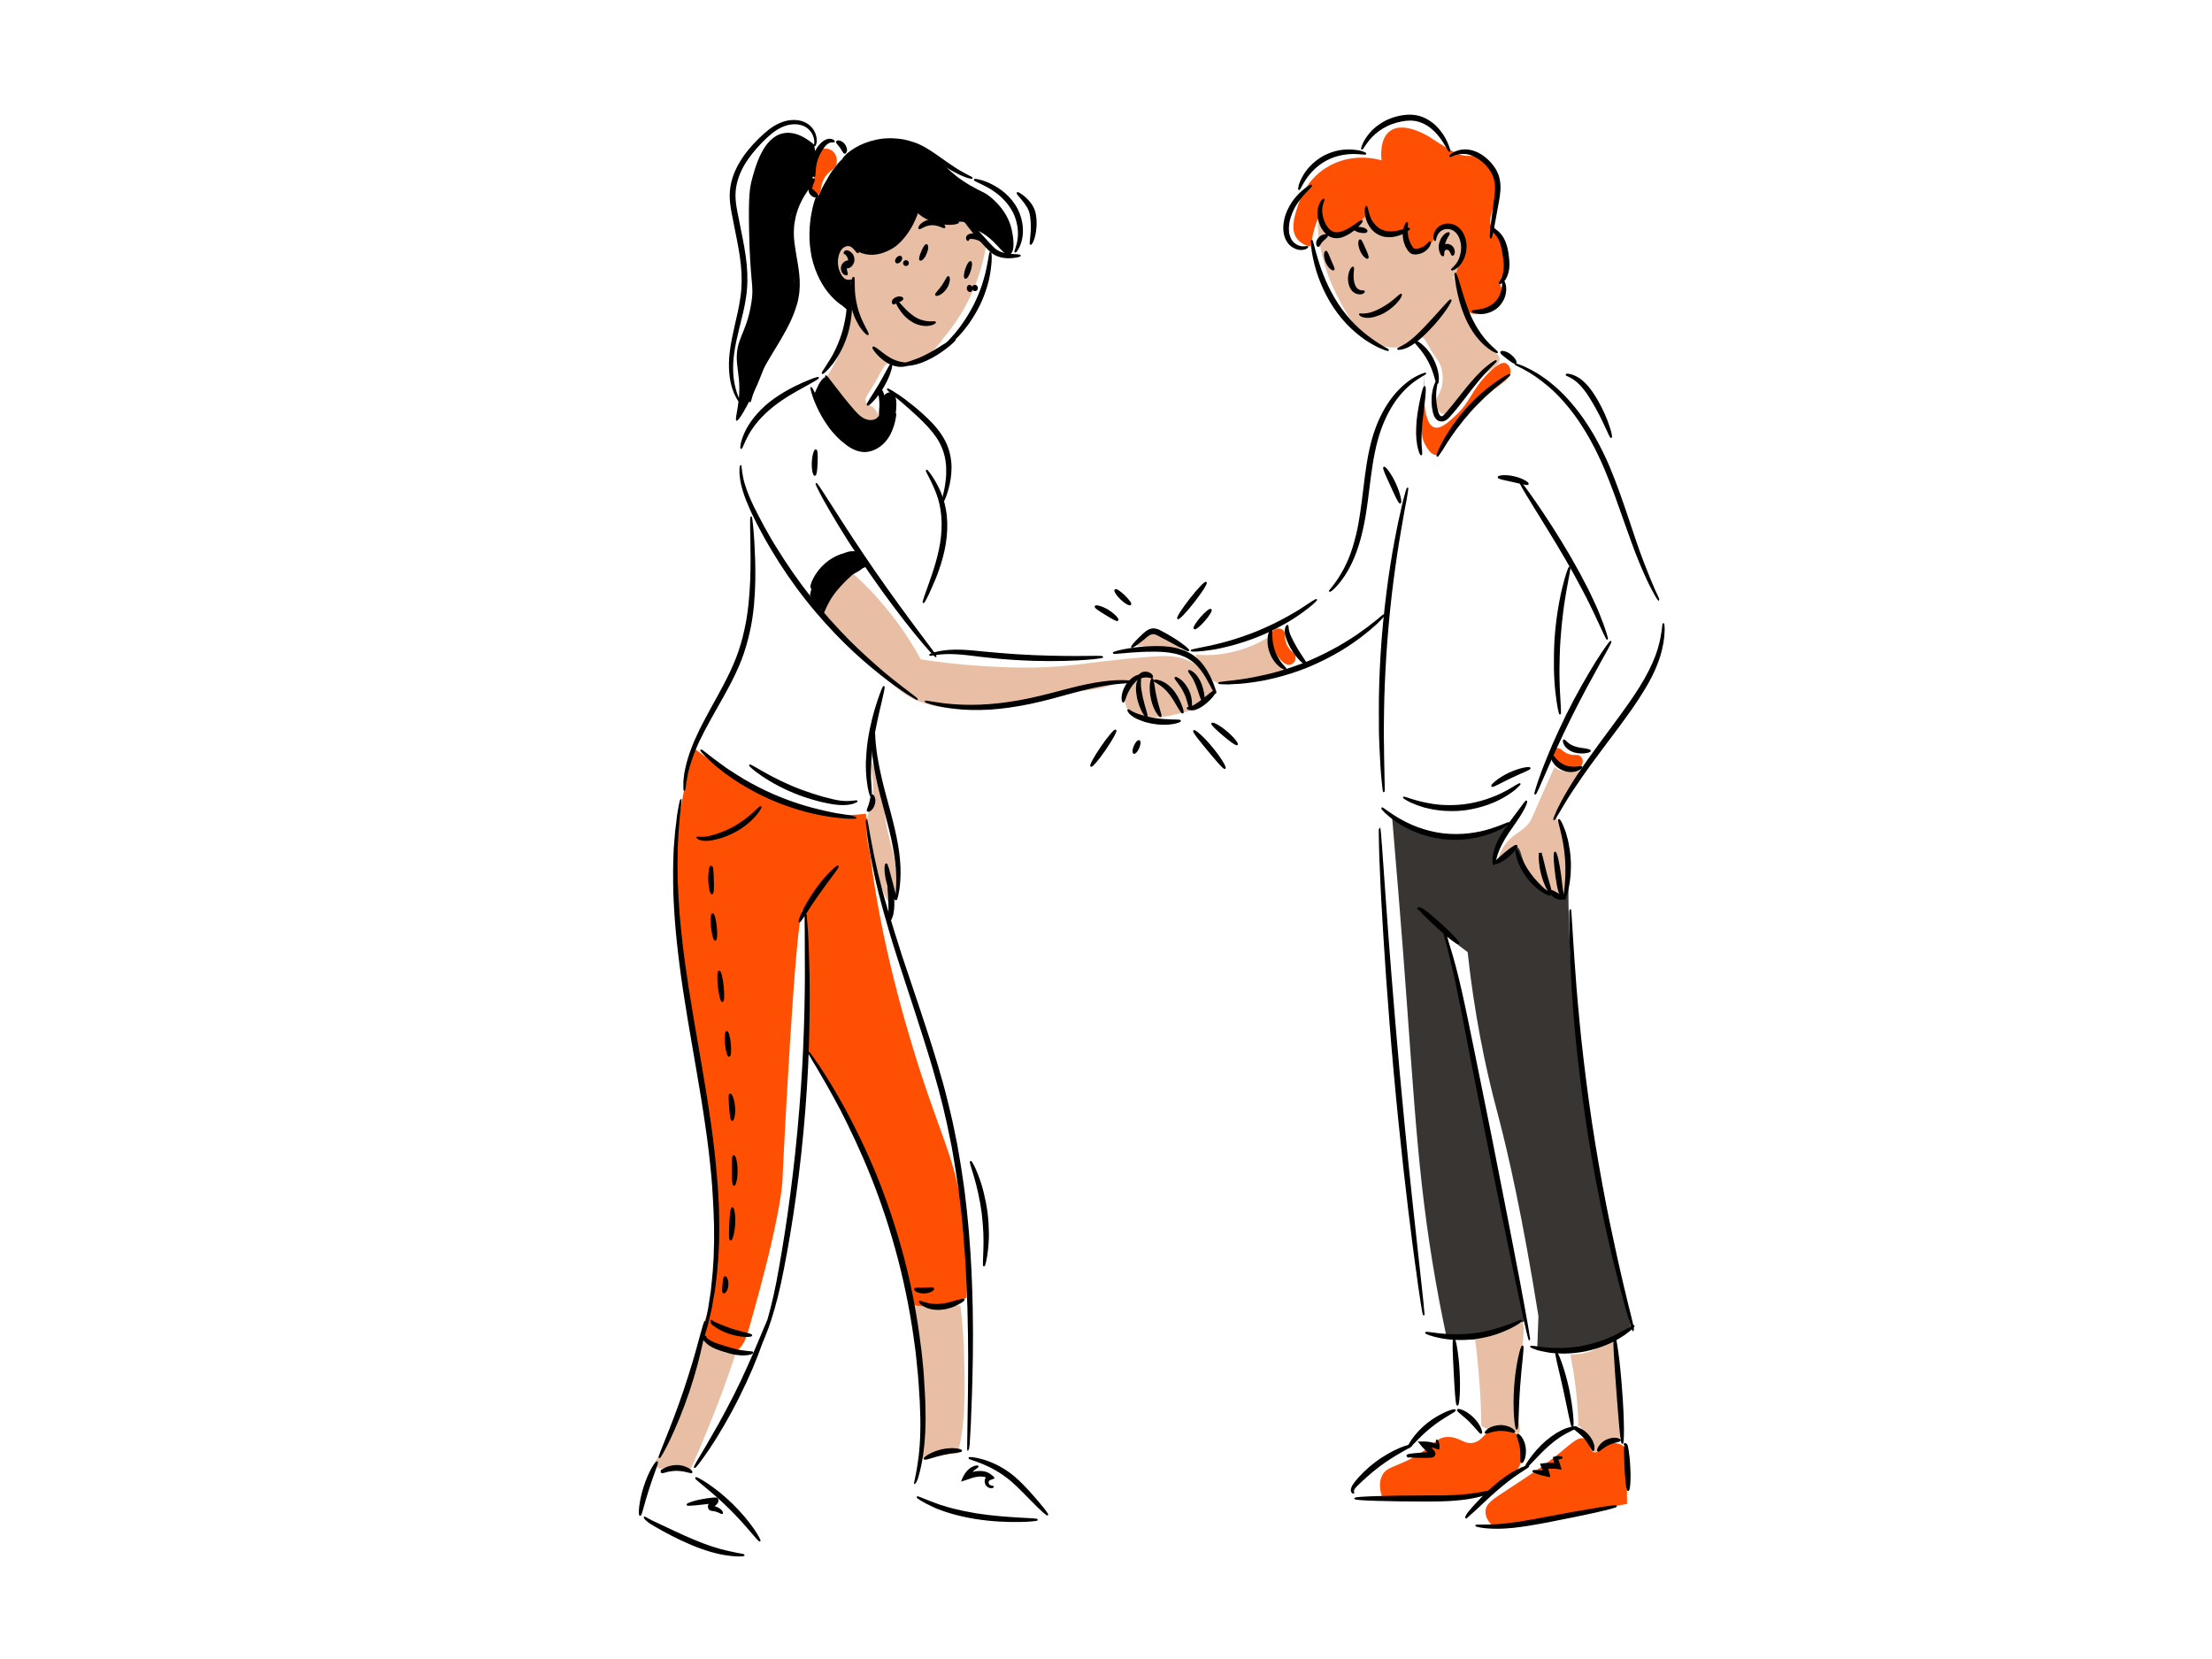 <svg xmlns="http://www.w3.org/2000/svg" enable-background="new 0 0 1600 1200" viewBox="0 0 1600 1200" id="welcome"><path d="M589.3 284.5c2.2-5.5 5.3-11.9 8.2-11.6 2 .2 1.9 4.4 5.3 10.1 1.5 2.6 2.4 3.2 10.1 10.9 10.1 10.2 10.9 11.4 13.6 11.8 4.8.7 10.7-2 12.6-6.3 2.1-4.8-2.4-9.9.5-13.5 1.4-1.7 4-2.7 5.8-1.9 4.5 1.9 2.6 14.3 2.4 15.5-1 6.9-3.9 11.6-4.8 13-2.1 3.3-5.9 9.2-12.1 11.1-9 2.8-18.1-4.2-22.7-7.7-13.2-10.1-17.5-24.6-18.9-31.4zM585.9 430.3c1.2-6.4 3.6-11.1 5.3-14 1.6-2.7 7.4-12 18.4-15.9 3.5-1.3 8.1-2.9 11.6-.5 2.7 1.9 4.2 5.9 3.4 9.2-1.1 4.2-5.3 4-13 9.7-4 2.9-10.1 7.4-14 15-2.3 4.4-2.6 7.5-4.3 7.7-2.7.2-5.5-5.9-7.4-11.2zM588.8 104.6c-3.5-3-12.5-10.2-22.2-8.2-14.6 2.9-20.2 24.1-22.7 33.4-1.7 6.3-2.5 12.5-2.1 35.8.8 41.7 3.9 40.2 1.6 53.9-3.7 22.9-11.8 25.5-10.3 43.2.6 7.1 2.6 14.5 1.2 26.8-.9 8.3-2.8 14.4-1.6 14.8 1.7.7 8.1-11.7 9.9-15.2 9-17.7 9.8-24.6 16.5-38.7 8.5-18.1 11.7-16.5 15.2-27.2.2-.7.4-1.3.5-2 1.1-5.6-1.8-36.8-2.2-40.4-1.5-15.5-2.2-23.3 2.2-29.8 1.8-2.7 5.7-7 9.7-15.1.9-1.8 2.3-4.5 3.3-7.4 3.3-9.5 2-19 1-23.9zM590.9 144.2c1.1-2.6 2.7-6.2 4.9-10.3 4.1-7.4 8.6-15.5 16.9-21.8 12.4-9.5 26.4-9.9 29.7-9.9 12.7 0 21.8 5 28.4 8.6 14 7.7 13.8 13.3 31.3 23.5 8.3 4.8 9.9 4.5 14.8 8.6 3 2.6 12.7 10.9 15.2 24.7.6 3 2.6 14-1.6 16.5-4.8 2.8-10.5-13.8-27.6-18.9-10.1-3-15.3.5-25.9-4.5-6-2.8-10.1-6.6-12.8-9.5-1.3 3.5-3.6 8.6-7.4 14-4.3 6.1-8.7 12.3-16.1 15.2-9.6 3.8-14.2-2-19.6 2-1.4 1.1-4.2 3.7-5.9 26-.5 7-.7 12.8-.8 16.9-4-3-9.2-7.5-14.2-14.1-8.4-11.1-11.4-21.7-12.1-24.6-5.4-20.6.8-37.5 2.8-42.4z"></path><path fill="#383533" d="M1006.8 589.3c3.6 42 6.3 76.3 8.1 99.4 8.8 115.9 10.7 170.9 26.5 254.1 1.9 9.7 3.5 17.7 4.6 22.8 2.2.8 4.5 1.5 7 2.1 21.6 4.7 40.9-6.3 49.7-12.1-8.6-49-18-99-28.3-149.9-8.8-43.5-18-86.2-27.4-128 4.9 3.7 9.7 7.3 14.6 11 .7 6.9 2 17.7 3.9 30.7 6.5 44.3 15.3 76.7 18.2 87.6 7.3 27.8 17.5 72.6 29.1 145l-.9 24c6.7 1.6 18.2 3.4 32 .7 18.1-3.5 30.2-12.7 35.6-17.4-5.5-25.3-13-60.7-21-103.3-8.3-44.1-12.7-67.2-16.5-96.9-3.8-30.3-7.7-72.3-7.6-123.5-19.6-15.3-34.2-26.2-35.4-26.4-1.6-.3-2.8.3-2.8.3-2.1.7-3.1 2.1-5.1 4.4 0 0-3.4 3.8-7.2 6.9-1.6 1.3-2.9 2.2-3.8 2.8 3.4-8.9 6.8-17.8 10.2-26.6-6.4 3.1-16.6 7.2-29.7 8.6-5.5.6-13.8 1.4-24.1-.9-13.9-3.1-23.9-10.3-29.7-15.4z"></path><path fill="#ff4f03" d="M502.5 541.7c-4 13-8.6 30.8-11.5 52.3-2.1 15.4-2.6 27.1-2.7 31-.9 27.6 2.4 48.8 3.9 57.7 6 37.3 10.7 74.9 16.6 112.2 7.9 49.7 12.7 82.1 10.3 107.9-2.2 23.7-3.3 35.5-5.3 41.4-3.1 9.2-6.8 15.4-4 22.3 3.3 7.9 13.8 13.4 21.2 11.1 6.4-2 8.9-10.5 10.2-14.8 26.5-92.1 24.9-112.7 24.9-112.7 0-.4 9.3-192.4 14.8-192.1.6 0 1.3 7.9 2.6 23.6 1 12.3 1.9 23.5 2.1 38.2.1 10.6-.2 24.3-1.7 40.2 3.5 4.7 8.3 11.5 13.7 19.8 4.1 6.4 16.6 27.7 31.4 60.9 17.3 38.9 27.2 78.7 32.3 103.4 3.5 1.2 10.5 3 19.3 1.8 9.1-1.3 15.5-5.2 18.6-7.4.5-12.3.6-30.6-1.8-52.6-5.5-50-17.9-62.5-39.7-136.7-17.4-59-24-100-26.8-120-2.4-16.8-3.8-30.8-4.6-40.6-15.9 2-28.5.7-36.9-.9-25-4.7-43.8-17.1-68.3-33.2-8-5-14.3-9.6-18.6-12.8zM592.7 108.2c-2.4 3.6-3.2 6.7-3.6 8.9-.9 5.6 1.1 7.4-.4 12.4-1.1 3.7-2.9 4.8-2.2 7.1.7 2.4 3.4 4.5 5.3 4 2.7-.7 1-6.3 4.9-12.4 3.5-5.6 7.4-5.2 8.4-9.8.6-2.8 0-6.9-3.1-9.3-2.5-1.9-6.1-2.2-9.3-.9zM935.7 472.3c-4.2-3.2-6.4-7.6-6.2-12.9.3-6.4-9.7-6.4-10 0-.3 7.6 3 15.2 9.1 20 2.1 1.7 5 2.1 7.1 0 1.8-1.7 2.2-5.4 0-7.1zM1140 546.1c-3.9.2-7.3-.9-10.2-3.6-4.7-4.4-11.7 2.6-7.1 7.1 4.7 4.4 10.8 6.9 17.2 6.5 6.5-.4 6.6-10.4.1-10zM1030.4 271.6c.1 8.2-.3 14.9-.6 19.6-1.1 16-3.1 23 1.2 30.7 1.4 2.4 4 7.1 7.7 7.2 5.9.1 6.9-12 18.4-26.1 7.4-9.1 17.4-16.9 20.6-19.3 8.2-6.2 15.1-9.9 14.9-15.4-.1-2.3-1.5-4.8-3.5-5.6-1.9-.7-5.3-.2-13 7.7-12.3 12.6-12.2 19.8-22.7 29.7-5 4.7-11.1 10.5-15.9 9-9.6-3-7.4-33-7.1-37.5zM999.8 1083.2c-1.5-4.5-2.8-10.7 0-16.1 3.1-5.8 8.4-5.7 20-11.6 17.7-9.1 18.2-16.1 27.7-16.1 8.8 0 11.9 6.2 19.3 3.9 5.7-1.8 5.6-5.9 12.2-8.4 1-.4 10.2-3.6 16.7 1.3 6.6 4.9 6.4 15.1 4.5 21.3-2.3 7.4-8.1 11.4-12.9 14.8-7.6 5.3-15 7.4-19.3 8.4-24.7 5.6-62.2 3-68.2 2.5zM1080.3 1104.5c-2.8-2.7-6.2-6.9-5.8-11.6.4-5.7 6-8.8 16.1-15.5 12.8-8.4 23.9-15.7 33.5-23.2 11.2-8.8 17.3-15.7 21.9-13.5 4 1.9 3.3 8.9 7.1 9.7 3.5.7 5.4-5.3 11.6-6.4 3.1-.6 7.6 0 10.3 2.6 4 3.8 2.4 9.9 1.9 25.1-.2 7.1-.1 12.7 0 16.1-11.7 2.2-23.5 4.3-35.4 6.4-20.6 3.6-41 7-61.2 10.3zM947.8 178.4c-2.6-.6-6.8-2.1-9.6-5.7-4.8-6.4-2.1-15.3-.1-21.8 1.7-5.7 6.1-19.9 20.7-29.3 18.3-11.8 37.6-6.5 40.5-5.6-.1-1-2-15.8 6.5-21.5 9.2-6.3 24.6 2.5 26.7 3.7 2.7 1.5 4.4 3 12.9 8.1 6.4 3.9 7.7 4.4 8.6 4.8 7.7 3 11 .6 15.8 2.4 7.9 3 11.7 14.4 12.4 22 1.3 14-7.6 20.9-2.9 29.6 2 3.7 3.6 2.3 6.7 7.2 3.8 5.9 6.9 16.2 2.9 23.9-1.6 3-3.6 4.2-3.8 7.6-.3 3.9 2 4.8 1.9 8.1-.2 7.1-10.8 11.9-12 12.4-3.7 1.7-7 3.4-10.5 2.4-4.6-1.3-6.8-9.4-9.1-18.6-1.4-5.7-2-10.5-2.4-13.9 1.7-1.8 4.5-5.1 5.7-10 .4-1.7 2.3-9.1-1.9-15.3-1-1.4-3.6-5.2-8.1-5.7s-7.9 2.6-8.1 2.9c-2.3 2.3-1.5 3.8-4.3 8.6-1.7 2.9-2.9 4.9-5.3 6.2-4.4 2.4-9.5.3-10 0-6.5-2.9-9.6-11-8.1-12.4.9-.9 3.9.4 3.8 1-.1 1-10.3 3-17.2-1.4-6.6-4.2-6.9-12.1-10.5-12-2.1.1-2.3 2.8-6.2 6.7-2 2-7.1 7-13.9 6.7-4.4-.2-8.5-2.6-11-5.7-2.5-3.2-2.3-6.1-3.3-6.2-1.3-.3-3.4 3.8-6.8 20.8z"></path><path fill="#e8bfa5" d="M953.8 171.5c2.7 19.5 9 34.1 13.8 43.3 6.7 12.8 17.4 33 35.5 36.1 5.7 1 9.6 0 9.6 0 8.9-1.8 12-8 16.3-6.6 1.7.6 1.7 1.7 6.1 9 5.1 8.3 5.4 7.4 6.6 10.4.5 1.3 3.2 8.5 1 16.6-1.7 6.2-4.9 7.7-4.2 12 .4 2.9 2.5 6.6 5.4 7.2 5 1 7.8-8.3 18.6-19.2 12.3-12.4 23-14.8 22.2-21-.3-2.9-2.9-3.9-7.2-7.8-6.2-5.6-9.2-11.2-15-22.2-9.9-18.7-12.2-35-12.6-34.9-.2.1.5 5.3 1.8 5.4 1.5.1 3-6.8 4.2-12 2.2-9.9 3.2-14.8 1.2-18-2.8-4.3-9.3-6.6-13.2-4.8-2 1-1.9 2.3-6.6 8.4-2.5 3.2-3.7 4.8-5.4 6-.6.4-7.3 5.3-11.4 3-4.5-2.5-1.6-11.1-6-13.2-2.6-1.3-4.2 1.5-9.6 1.2-5.2-.3-9-3.2-10.2-4.2-4.9-3.9-4.1-9.4-6.6-9.6-2.2-.2-3 3.6-7.2 7.8-.8.8-8.1 8-14.4 6.6-7.4-1.6-9.8-13.2-12-12.6-1.2.2-1.8 3-.7 13.1zM1124.4 554.9c-4.5 9.8-8 17.7-10.2 22.8-6.5 14.8-6.9 16.3-9.6 19.2-5.7 6-10.5 6.4-16.2 14.4-3.2 4.5-5 9.1-4.2 9.6 1.2.9 7.5-9.7 12.6-8.4 3.8.9 2.6 7.3 8.4 17.4 5.3 9.1 11.8 13.5 13.2 14.4 4.6 3 7.8 5.9 10.8 4.8 3.5-1.2 4.6-6.4 5.4-10.8 1.6-8.1.8-15.3-.6-22.2-1.3-6.3-3.7-15.1-8.4-25.2 3.4-5.5 11.4-18.6 15.6-28.2.5-1 1.8-4.1.6-5.4-1.5-1.6-5.4 1.4-10.8.6-2.9-.5-5.1-1.9-6.6-3zM1066.7 966.5c1.5 11.3 2.7 23.4 3.6 36.1.7 10 1.1 19.6 1.2 28.8 3.7 2.3 6.8 2.9 9 3 5.2.3 7.5-1.9 12-.6 3.8 1.1 4.8 3.5 6 3 2.6-1.1-1.3-11.7-1.8-25.2-.2-6.5.6-6.5 3.6-30.6 2.4-19.1 2.5-24 0-25.2-2.6-1.3-5.6 2.5-13.2 6-7.8 3.5-15.2 4.5-20.4 4.7zM1135.8 979.7c1.7 8.1 3.1 16.9 4.2 26.4 1.2 10.4 1.7 20 1.8 28.8-1-3.3-.9-4.1-.6-4.2.9-.4 5.3 5.4 8.4 12 2.6 5.3 2.5 7.4 4.2 7.8 3 .7 4.8-5.8 12.6-9 3.7-1.5 4.4-.5 6-1.8 4.3-3.4 1.2-11.5-1.2-28.8-2-14.9-3.1-22.3-3-29.4 0-6.6.6-12.2-1.8-13.2-2.2-.9-4.9 2.9-9.6 6-4.1 2.7-10.7 5.5-21 5.4zM532.2 979c-5.9 17.8-12.7 36.3-20.5 55.3-4 9.9-8.1 19.4-12.3 28.7-6.8.6-12.4.4-16.4 0-7.1-.7-8.4-1.7-8.9-2.7-1.5-3.1 3.1-8.1 5.5-10.9 4.1-5 4.3-7.4 13.7-38.3 2.5-8.2 6.4-21 11.6-37.6 1.8-4.3 3.5-5.3 4.8-5.5 3.2-.3 4.9 4.9 10.2 8.2 4.3 2.8 9 3 12.3 2.8zM659.9 944.2c7.3.7 15.3 1 23.9.7 3.8-.1 7.4-.4 10.9-.7 1.4 11.6 2.4 24.2 2.7 37.6 1 34.7-.5 49.8-2.7 60.8-.8 3.8-1.5 6.9-2 8.9-3.2-.4-7.4-.7-12.3 0-6.6.9-11.7 3.1-15 4.8 2.5-19.4 2.6-35.3 2-46.4-.5-11.1-1.7-20.9-3.4-35.5-1.5-12.6-3-23-4.1-30.2zM595.7 444.2c.8-3.6 2.3-8.5 5.5-13.7 5.1-8.5 11.9-13.4 15.7-15.7 7.2 6.4 14.9 14.1 22.5 23.2 11.7 13.8 20.3 27.3 26.6 38.9 10.8 1.7 25.8 3.7 43.7 4.8 18.1 1.1 39.8 2.4 66.9-.7 11.1-1.3 29.3-4 57.4-6.1 8-.6 18.8-1.3 29.4 4.8 6.9 4 16.7 12.6 15 20.5-1.2 5.3-7.2 8.6-13 11.6-4.9 2.6-9 3.5-14.3 4.8-7 1.6-12.9 3-20.5 2-5.5-.7-13-1.6-15.7-6.8-1.9-3.7-1-8.8-.7-10.2.9-4.8 3-6.9 2-8.2-1.6-2.2-9.2 1-10.2 1.4-13.1 5.3-27.9 4.6-41.7 7.5-28.8 6-43.2 9-56 9.6-16.8.7-31.3 1.2-47.1-6.1-4.3-2-10.5-5.4-27.3-21.2-10-9.5-23.4-22.9-38.2-40.4zM629.2 550.1c1-.3 5.9 9.7 8.9 22.5 2.1 9.3.9 9.9 2.7 21.9 2.3 15.4 5.9 19.3 7.5 37.6.5 5.7 1.7 13.4.7 13.7-1.7.4-6.8-18.8-8.2-18.4-1.3.3 5.5 26 3.4 26.6-1.7.5-8.6-14.8-13-30.1-3.2-11-5.4-19.3-4.1-30.1 1-8.3 3.1-8.9 4.1-17.8 1.7-15.1-3.1-25.6-2-25.9zM713.3 177.3c-1.5 9.6-4.6 22.9-11.6 37.5-6.3 13.3-13.8 23.3-19.8 30.3-1.9 3-6.8 10-16 14.3-4.1 1.9-11.5 5.4-18.7 3.3-1.2-.3-2-.7-3.3-.6-3.9.5-5.5 4.9-9.9 12.7-6.1 10.7-9.1 13.1-7.7 16 1.2 2.5 4.1 1.9 7.2 6.1.5.6 3.4 4.6 2.2 6.6-1.4 2.3-7.6 1-9.4.6-13.2-3-23.4-22-28.1-32 5.5-8 8.6-15.2 10.5-20.4 5.7-15.8.9-16.7 6.4-30 1.6-3.9 4.9-10.6 2.1-15.3-.9-1.6-3.1-3.8-2.8-4.1.2-.2 1.5.6 1.4.9-.2.5-4.5.5-7.3-1.6-3.6-2.7-3.4-8.1-3.1-12.2.2-3 .5-11.4 5-13.2 3-1.2 6.7 1.2 7.3 1.6 2.1 1.3 2.5 2.6 3.7 3.8 3.8 3.6 11.2 1.8 13.8 1.2 12.3-3 19.7-14 23.7-19.8 2.7-4 4.5-7.6 5.5-9.9 8.2 7.4 14.8 8.9 19.3 8.8 5.7-.1 9.1-2.6 14.3-1.1 5.2 1.5 8.5 6 10.5 9.4 1.5 2.3 3.2 4.7 4.8 7.1zM819.8 466.6c.7-1.4 5.1-9.7 12.5-10.3 3.8-.3 7.3 1.8 14.1 6 5.1 3.1 7.9 4.8 7.6 6-.4 1.5-6.6 2.3-34.2-1.7z"></path><path fill="#e8bfa5" d="M864.8 473.5c6.5.6 16 .7 27.1-2 10.7-2.5 19-6.7 24.5-10 .7 4.7 2.3 10.8 6.5 16.6 2.8 3.8 5 5.2 4.7 7.2-.2 1.6-2.2 4-24.5 7.6-11.9 1.9-17.9 2.8-21.7 1.4-10.7-3.8-15.2-16.2-16.6-20.8z"></path><path stroke="#000" stroke-miterlimit="10" d="M1004.2 253.3c-.1.2-1.5-.1-3.9-1.1-2.4-.9-5.8-2.5-9.8-5-4-2.4-8.4-5.8-12.9-10s-8.9-9.4-12.8-15.3c-7.8-11.9-12.1-24.2-14.1-33.2-2.1-9-2.3-14.7-1.9-14.8.5-.1 1.5 5.5 4.2 14.2 2.6 8.7 7.1 20.5 14.6 32 3.8 5.7 8 10.8 12.2 15 4.2 4.2 8.4 7.6 12.1 10.2 7.2 5.3 12.5 7.5 12.3 8zM1049.4 217c.7.5-5.5 10.8-15.8 21.4-2.6 2.7-5.1 5.1-7.6 7.2-2.5 2.1-4.9 3.7-7.2 4.9-2.2 1.1-4.2 1.7-5.5 1.9-1.4.2-2.2.2-2.2 0-.1-.5 2.7-1.3 6.6-3.9 1.9-1.3 4.1-3 6.4-5.1 2.3-2.1 4.7-4.6 7.2-7.2 10-10.4 17.3-19.7 18.1-19.2z"></path><path stroke="#000" stroke-miterlimit="10" d="M1039.7 277.2c-1 .1-1.8-7.9-6.4-16.3-4.5-8.5-10.7-13.5-10.1-14.3.2-.3 2.2.5 4.8 2.6 1.3 1.1 2.7 2.5 4.2 4.2 1.4 1.7 2.8 3.7 4 6 1.2 2.3 2.1 4.5 2.8 6.7.6 2.1 1 4.1 1.2 5.8.2 3.2-.1 5.2-.5 5.3zM1083 254.9c-.2.3-3.8-1-8.5-5.1-2.3-2-4.9-4.7-7.3-8-2.4-3.3-4.7-7.2-6.6-11.5-3.8-8.6-5.7-16.8-6.8-22.8-1.1-5.9-1.5-9.7-1.1-9.8.4-.1 1.6 3.5 3.3 9.2 1.7 5.7 3.9 13.7 7.6 22 3.7 8.2 8.4 14.9 12.5 19.1 4.1 4.4 7.2 6.5 6.9 6.9zM1050.1 195.1c-.3-.5 2.6-2 4.9-6.2 1.1-2.1 2-4.8 2.3-8 .3-3.1-.2-6.6-1.7-9.8-.8-1.6-1.8-2.9-3-3.9s-2.6-1.6-4-1.9c-2.9-.5-5.6.4-7.2 1.9-1.7 1.5-2.4 3.3-2.8 4.6-.4 1.3-.4 2.1-.6 2.1-.2 0-.6-.7-.7-2.3 0-1.5.5-3.9 2.4-6.1 1.9-2.2 5.4-3.8 9.3-3.2 1.9.2 3.9 1.1 5.5 2.4 1.7 1.3 2.9 3.1 3.9 5 1.8 3.9 2.2 8 1.7 11.5-.5 3.6-1.8 6.6-3.3 8.9-1.6 2.2-3.3 3.6-4.6 4.3-.6.4-1.2.6-1.6.7-.2.1-.4.1-.5 0z"></path><path stroke="#000" stroke-miterlimit="10" d="M1043.8 184.9c-.4.2-1.3-.6-1.9-2.3-.3-.8-.6-1.9-.7-3.1-.1-1.2 0-2.5.4-3.9.4-1.3.9-2.6 1.6-3.6.7-1 1.4-1.8 2.1-2.4 1.4-1.1 2.6-1.4 2.8-1 .3.4-.3 1.3-1.1 2.6-.4.6-.8 1.4-1.2 2.3-.4.9-.8 1.9-1 2.9-.3 1.1-.4 2.1-.5 3.1-.1 1-.1 1.8-.1 2.6 0 1.6 0 2.6-.4 2.8z"></path><path stroke="#000" stroke-miterlimit="10" d="M1050.7 184.5c-.5 0-.8-.8-1.2-1.8-.2-.5-.5-1-.8-1.4-.3-.4-.8-.8-1.3-1-.5-.2-1-.3-1.3-.2-.3 0-.7.3-1 .5-.3.3-.5.5-.6.8-.2.3-.3.5-.5.6-.2.1-.5 0-.8-.4-.3-.4-.4-1.1-.2-2 .2-.8.8-1.8 2-2.3 1.2-.6 2.6-.5 3.8.1 1.2.5 2 1.5 2.5 2.5.4 1 .5 1.9.5 2.6-.1 1.3-.7 2-1.1 2zM1034.4 175c.2.1.2.7-.1 1.6-.3 1-1.1 2.3-2.4 3.6-1.3 1.3-3.3 2.6-5.8 3.1-1.2.2-2.6.5-4.3 0-.8-.2-1.7-.8-2.2-1.4-.6-.6-1-1.2-1.4-1.8-.8-1.2-1.4-2.4-1.8-3.7-.5-1.2-.8-2.5-1-3.7-.4-2.4-.3-4.6 0-6.4.7-3.6 2.1-5.4 2.4-5.2.5.2-.1 2.2-.1 5.5 0 3.2.7 7.7 3.3 11.7.3.5.6 1 .9 1.3.3.3.5.5.9.6.7.3 1.8.2 2.7.1 1.9-.3 3.6-1.1 4.9-1.9 2.5-1.7 3.5-3.6 4-3.4zM986.7 210.8c.1.2-.1.6-.7 1s-1.7.7-3 .6c-1.3-.1-2.9-.7-4.2-1.9-1.3-1.2-2.2-2.9-2.7-4.8-1-3.7-.5-7 .3-9.2.8-2.2 1.9-3.3 2.3-3.1.4.2.2 1.6 0 3.6-.2 2.1-.2 5 .5 7.9.4 1.4 1 2.6 1.7 3.5.7.9 1.6 1.4 2.5 1.8 1.7.6 3 .1 3.3.6zM964.7 195c-.3.3-1.2 0-2.3-1-1.1-.9-2.2-2.5-3.1-4.5-.8-2-1.1-3.9-1.1-5.3.1-1.4.4-2.3.9-2.3.9 0 1.7 3 3.2 6.3 1.4 3.5 3 6.1 2.4 6.8zM989.3 186.6c-.4.3-1.2-.1-2.2-1.1-1-1-2.1-2.5-2.9-4.4-.8-1.9-1.2-3.8-1.2-5.2 0-1.4.3-2.2.7-2.3.9-.1 2 2.8 3.5 6.2 1.5 3.4 2.8 6.2 2.1 6.8zM1013.5 213c.3.2-.4 2.2-2.5 4.7-2.1 2.6-5.5 5.7-9.9 8.2-2.2 1.2-4.5 2.1-6.6 2.7-2.1.6-4.2.9-5.9.8-1.7-.1-3.1-.5-4-1-.8-.5-1.2-.9-1.1-1.1.2-.4 2.1.3 5-.2 1.5-.2 3.2-.6 5-1.3 1.9-.7 3.9-1.6 6-2.8 8.3-4.4 13.3-10.6 14-10zM945.8 178.6c.1.2-.6.9-2.2 1.4-1.6.5-4.3.6-7.1-.8-1.4-.7-2.8-1.6-4-3-1.2-1.4-2.2-3.1-2.8-5-1.3-3.9-1.2-8.4-.2-12.7.5-2.2 1.3-4.3 2.1-6.2.9-1.9 1.9-3.7 2.9-5.3 2.1-3.2 4.5-5.8 6.5-7.7 4.2-3.9 7.4-5.5 7.6-5.2.3.4-2.3 2.7-6 6.8-1.8 2.1-3.8 4.6-5.7 7.7-.9 1.5-1.8 3.2-2.5 5-.7 1.8-1.4 3.7-1.9 5.6-.9 3.9-1 7.9-.1 11.1.5 1.6 1.2 3.1 2 4.2.9 1.2 2 2 3 2.7 2.2 1.3 4.3 1.6 5.8 1.5 1.6-.1 2.5-.4 2.6-.1zM985.2 159.8c.1.2-.3.8-1.2 1.9-.9 1.1-2.3 2.5-4.2 4.1-1.9 1.6-4.4 3.4-7.6 4.8-1.6.7-3.5 1.2-5.5 1.2s-4.3-.6-6-1.9c-1.8-1.3-3.1-2.9-4.1-4.5-1-1.6-1.7-3.3-2.2-5-1-3.3-1.2-6.5-.7-9.1.4-2.6 1.4-4.5 2.2-5.7.2-.3.4-.5.6-.7l.5-.5c.3-.2.5-.3.6-.3.4.3-1.5 2.8-1.7 7.4-.1 2.3.3 5 1.3 7.9 1 2.8 2.7 5.9 5.3 7.7 2.5 1.9 5.8 1.6 8.6.6s5.3-2.5 7.3-3.8c2-1.4 3.6-2.5 4.7-3.3 1.3-.6 2-1 2.1-.8zM960 170.3c.2.4-.2 1-1 1.7-.7.7-1.7 1.4-2.5 2.3-.8.8-1.4 1.7-1.8 2.4-.4.7-.7 1.3-1.1 1.4-.4.1-1-.5-1.1-1.8-.1-1.2.4-3 1.8-4.3 1.3-1.3 2.8-1.9 3.8-2 1-.3 1.7-.1 1.9.3z"></path><path stroke="#000" stroke-miterlimit="10" d="M988.6 167.3c-.3.9-2.4 1-4.8.5-.6-.1-1.2-.3-1.7-.5-.3-.1-.5-.2-.7-.3-.1-.1-.2-.1-.3-.1-.1 0-.1 0-.1-.1v-.1c-.1-.1-.2-.1-.2-.2l-.1-.1-.2-.2h-.1s.1 0 0 0c-.1.1-.2.1-.3.2h-.3c-.1-.1-.2-.4-.1-.7.2-.6.7-1 1.4-1.1h1.8c.6 0 1.2.1 1.8.2 2.4.3 4.2 1.6 3.9 2.5zM1019.4 165.3c.2.4-1.7 2.1-5.5 3.8-1.9.8-4.3 1.6-7.2 1.9-1.4.1-2.9.1-4.5-.1s-3.2-.7-4.7-1.5c-1.5-.7-2.9-1.7-4-2.8-1.2-1.1-2.1-2.3-2.8-3.5-1.5-2.4-2.3-4.9-2.7-7-.8-4.2-.1-6.8.3-6.7.5 0 .7 2.5 1.9 6.1.6 1.8 1.5 3.9 3 5.9.7 1 1.5 2 2.5 2.8 1 .9 2.1 1.7 3.3 2.2 1.2.6 2.5 1 3.8 1.2 1.3.2 2.6.3 3.8.3 2.5-.1 4.7-.6 6.6-1.1 3.6-1 5.9-2 6.2-1.5zM987.8 111.2c-.1.5-3.4-.3-8.8-.3-5.3 0-12.7 1-19.8 4.8-7.1 3.8-12.1 9.4-15 13.8-3 4.4-4.1 7.6-4.6 7.5-.4-.1 0-3.6 2.7-8.6 1.3-2.5 3.2-5.3 5.8-8 2.6-2.7 5.8-5.3 9.7-7.4 3.9-2 7.8-3.3 11.5-3.9 3.7-.6 7.1-.6 9.9-.3 5.5.4 8.7 2 8.6 2.4zM1048.5 109.4c-.2.1-.8-.9-1.9-2.8-1.1-1.8-2.6-4.5-4.8-7.4-2.2-2.9-5.2-6.2-9.2-8.7-2-1.3-4.3-2.3-6.7-3-2.4-.7-5.1-.9-7.8-.7-2.7.2-5.4.7-8 1.4-2.5.7-4.9 1.6-7.1 2.7-4.3 2.1-7.8 4.8-10.4 7.4-2.6 2.6-4.3 5.1-5.5 6.8-1.1 1.7-1.8 2.8-2 2.7-.2-.1 0-1.3.9-3.3.8-2 2.4-4.8 4.9-7.8 2.5-3 6.1-6.1 10.7-8.6 4.6-2.4 10.1-4.2 16.2-4.6 3-.2 6.1.1 8.9.9 2.8.8 5.3 2.1 7.5 3.6 4.4 2.9 7.4 6.7 9.5 9.9 2.1 3.3 3.3 6.2 4 8.2.8 2 1 3.2.8 3.3zM1078.3 172.1c-.4-.1-.1-4.9.9-12.7.5-3.9 1.1-8.5 1.8-13.7.7-5.1 1.5-10.7.1-16.1-1.4-5.4-5-9.8-8.8-13-3.8-3.2-7.9-5.1-11.6-5.6-3.7-.5-6.7.2-8.7.9-2 .7-3 1.4-3.2 1.2-.1-.1.6-1.2 2.6-2.4s5.3-2.3 9.4-2.1c4.2.2 9 2.1 13.2 5.5 2.1 1.7 4.1 3.7 5.9 6.1 1.8 2.4 3.3 5.2 4.1 8.3.8 3.1 1 6.3.8 9.2-.2 2.9-.6 5.7-1.1 8.2-.9 5.1-1.8 9.7-2.5 13.6-1.3 7.9-2.5 12.7-2.9 12.6z"></path><path stroke="#000" stroke-miterlimit="10" d="M1084.6 205c-.3-.4 1.5-2.2 2.7-6 .6-1.9.9-4.2.9-6.8 0-2.6-.4-5.6-.9-8.7-.5-3.1-1.1-6-2-8.4-.9-2.4-2.2-4.4-3.4-5.8-1.4-1.4-2.7-2.8-3.1-4.2-.4-1.3-.1-2.1.1-2 .2 0 .4.7 1 1.5s1.9 1.7 3.6 3.1c1.7 1.5 3.4 3.7 4.6 6.4 1.2 2.7 2 5.8 2.5 9s.8 6.3.7 9.3c-.1 2.9-.8 5.6-1.7 7.6-.9 2-2.1 3.5-3.1 4.3-1.1.6-1.8.9-1.9.7z"></path><path stroke="#000" stroke-miterlimit="10" d="M1065 225.2c.1-.5 2.2-.4 5.4-1 1.6-.3 3.4-.7 5.3-1.5s3.9-1.9 5.6-3.5c1.7-1.6 2.9-3.5 3.8-5.3.9-1.9 1.3-3.7 1.6-5.2.5-3.1.2-5.2.7-5.3.4-.1 1.5 1.9 1.6 5.5 0 1.8-.3 4-1.1 6.2-.9 2.3-2.3 4.6-4.3 6.6-2.1 2-4.5 3.2-6.8 4-2.3.8-4.4 1-6.2 1-3.6-.2-5.7-1.1-5.6-1.5zM961.7 427.7c-.1-.1.3-.6 1-1.5.4-.5.9-1 1.4-1.7.5-.7 1.1-1.5 1.8-2.4 2.7-3.6 6.2-9.1 9.4-16.4 3.2-7.4 5.9-16.6 7.8-27 1.9-10.5 3.1-22.2 4.7-34.5s3.8-24.1 7.6-34.3c3.7-10.2 8.9-18.8 14.3-25 5.4-6.2 10.9-10.2 15-12.3 1-.5 1.9-1 2.7-1.3.8-.4 1.5-.6 2.1-.8 1.1-.4 1.8-.6 1.8-.5 0 .1-.5.5-1.5 1.1-.5.3-1.2.6-1.9 1.1-.7.5-1.6 1-2.5 1.6-3.8 2.4-8.9 6.5-13.9 12.7-5 6.2-9.7 14.6-13.2 24.6-3.5 10-5.6 21.5-7.2 33.7-1.6 12.2-2.8 24-5 34.6-2.1 10.6-5.1 20-8.6 27.4-3.5 7.4-7.4 12.9-10.5 16.3-.8.8-1.5 1.6-2.1 2.2-.6.6-1.2 1.1-1.6 1.5-1 .6-1.6 1-1.6.9z"></path><path stroke="#000" stroke-miterlimit="10" d="M1012.8 363.7c-.9.3-3.4-5.5-6.6-12.5-3.2-7-5.9-12.6-5.1-13.1.7-.5 4.8 4.6 8.1 11.8 3.3 7.2 4.5 13.6 3.6 13.8zM1000.9 572.6c-.2 0-.6-3.1-1.1-8.6-.1-1.4-.3-2.9-.4-4.6-.1-1.7-.2-3.5-.4-5.5-.2-4-.5-8.5-.7-13.5-.1-2.5-.2-5.1-.3-7.9-.1-2.7-.1-5.6-.1-8.5-.1-5.9 0-12.2 0-18.8.2-13.3.8-27.8 2-43.1s2.9-29.7 4.7-42.9c1-6.6 1.9-12.8 2.9-18.6.5-2.9 1-5.7 1.5-8.4s1-5.3 1.5-7.7c.9-4.9 1.9-9.3 2.8-13.2.4-1.9.8-3.7 1.2-5.4.4-1.7.8-3.2 1.1-4.5 1.4-5.4 2.3-8.4 2.5-8.4.2 0-.2 3.1-1.2 8.6-.3 1.4-.5 2.9-.9 4.6-.3 1.7-.6 3.5-1 5.5-.7 3.9-1.5 8.4-2.3 13.3-.4 2.5-.8 5-1.3 7.7-.4 2.7-.8 5.5-1.3 8.4-.9 5.8-1.7 12-2.6 18.6-1.7 13.1-3.2 27.5-4.4 42.7-1.2 15.2-1.9 29.7-2.3 42.9-.1 6.6-.3 12.9-.3 18.7 0 2.9-.1 5.8 0 8.5 0 2.7 0 5.3.1 7.8 0 5 .1 9.5.2 13.5 0 2 .1 3.8.1 5.5 0 1.7.1 3.3.1 4.7.2 5.5.2 8.6-.1 8.6zM1128.4 516.4c-.4.1-1.7-5.8-2.8-15.5-.3-2.4-.5-5.1-.7-7.9-.2-2.9-.3-5.9-.4-9.1-.1-6.4 0-13.5.4-21 .5-7.4 1.3-14.5 2.3-20.8.5-3.2 1-6.2 1.6-9 .5-2.8 1.1-5.4 1.7-7.8 2.3-9.5 4.4-15.1 4.8-15 .5.1-.8 6-2.5 15.5-.4 2.4-.9 5-1.3 7.8-.5 2.8-.9 5.8-1.3 9-.8 6.3-1.5 13.3-2 20.6-.5 7.3-.6 14.3-.7 20.7 0 3.2 0 6.2.1 9.1 0 2.8.2 5.5.3 7.9.5 9.5 1 15.5.5 15.5zM1110.4 574.3c-.4-.1 1.6-6.8 5.5-17.3 2-5.2 4.5-11.4 7.4-18.2 3-6.8 6.4-14.2 10.1-21.8 3.8-7.6 7.6-14.8 11.3-21.3 3.6-6.4 7.1-12.2 10-16.9 6-9.5 10.1-15 10.4-14.8.4.3-3 6.3-8.4 16-2.7 4.9-5.9 10.7-9.4 17.2s-7.2 13.7-11 21.3c-3.8 7.6-7.2 14.9-10.3 21.6-3.1 6.7-5.8 12.7-8 17.9-4.4 10.1-7.1 16.5-7.6 16.3zM1124 592.9c-.2-.1.6-2.3 2.3-6.1 1.8-3.8 4.5-9.2 8.4-15.6 3.8-6.4 8.7-13.9 14.4-21.9 5.7-8 12.2-16.7 18.9-25.8 6.7-9.1 13.1-17.9 18.2-26.1 5.2-8.3 9.1-16.1 11.7-23 2.6-6.9 3.7-12.8 4.3-16.8.1-1 .3-1.9.4-2.7.1-.8.1-1.5.2-2 .1-1.1.2-1.7.4-1.7.1 0 .2.6.3 1.7 0 .6.1 1.2.1 2s0 1.7-.1 2.8c-.2 4.2-1 10.3-3.3 17.5-2.3 7.2-6.1 15.4-11.3 23.8-5.1 8.5-11.4 17.3-18.2 26.5-6.8 9.1-13.3 17.7-19.1 25.6-5.8 7.9-10.8 15.2-14.9 21.4-4.1 6.2-7 11.4-9.2 15-2.1 3.5-3.3 5.5-3.5 5.4zM1080.6 625.3c-.4 0-1-3 0-7.8.5-2.4 1.4-5.2 2.7-8.1 1.3-2.9 3.1-6 5.1-9 4.1-6.1 8.2-11.1 10.9-14.9 2.8-3.7 4.4-6.2 4.8-6 .4.2-.5 3.1-2.9 7.2-2.3 4.2-6.2 9.5-10.2 15.4-4 5.9-6.8 11.6-8.2 15.9-1.4 4.4-1.7 7.3-2.2 7.3z"></path><path stroke="#000" stroke-miterlimit="10" d="M1097.1 611.7c.6.6-2.1 4.4-6.4 7.9-4.3 3.6-8.6 5.5-9 4.7-.5-.8 2.8-3.8 7-7.3 4.1-3.3 7.7-6 8.4-5.3zM1121.4 647.3c-.2.4-2.5-.4-5.8-2.5-1.6-1-3.5-2.5-5.4-4.2-1.9-1.8-3.8-3.9-5.6-6.2-1.8-2.4-3.2-4.8-4.4-7.1-1.1-2.3-2-4.5-2.5-6.3-1.1-3.7-1.2-6.2-.8-6.2.5-.1 1.3 2.1 2.9 5.4.8 1.7 1.8 3.6 3 5.8 1.2 2.1 2.7 4.4 4.3 6.6 1.7 2.2 3.4 4.3 5.1 6 1.7 1.8 3.3 3.3 4.6 4.5 3.1 2.3 4.9 3.8 4.6 4.2zM1121.9 646.5c-.8.4-4.5-5.8-6.7-14.4-1.7-6.4-1.9-12.2-1.6-14.6l1.2-.2c0 .8-.1 1.3-.4 1.3-.2 0-.5-.3-.9-1l1.2-.2c.8 2.3 1.9 7.7 3.5 13.9 2.2 8.2 4.5 14.8 3.7 15.2z"></path><path stroke="#000" stroke-miterlimit="10" d="M1130.8 649.5c-.1.4-.7.8-1.8.8s-2.6-.3-4-1.1-2.5-1.9-3-2.8c-.5-.9-.6-1.7-.3-2 .7-.5 2.6.7 4.9 2 2.2 1.3 4.3 2.2 4.2 3.1z"></path><path stroke="#000" stroke-miterlimit="10" d="M1132 650.3c-.1.2-.7 0-1.4-.7-.7-.6-1.6-1.8-2.3-3.3-.7-1.6-1.2-3.5-1.6-5.6-.4-2.1-.7-4.3-1.1-6.7-1.3-9.6-1.7-17.4-.8-17.5.9-.1 2.7 7.5 4 17.1.3 2.4.6 4.7.8 6.7.2 2.1.5 3.8.8 5.3.8 2.8 2 4.3 1.6 4.7z"></path><path stroke="#000" stroke-miterlimit="10" d="M1131.8 649.3c-1-.2 2-12.8.7-28.4-1.1-15.6-5.8-27.6-4.9-28 .4-.2 2.1 2.6 3.9 7.6.5 1.2.9 2.6 1.3 4.1.5 1.5.8 3.1 1.2 4.8.7 3.4 1.3 7.2 1.6 11.3.3 4 .2 7.9 0 11.4-.2 1.7-.3 3.4-.5 4.9-.2 1.5-.5 3-.7 4.3-.9 5.1-2.2 8.2-2.6 8zM1091.6 595.2c.1.2-1 1.1-3.1 2.4-2.2 1.3-5.4 3-9.7 4.6-4.2 1.6-9.5 3.1-15.5 4-6 .9-12.7 1.1-19.6.3-6.9-.8-13.4-2.6-19-4.8-5.6-2.2-10.4-4.9-14.2-7.4-3.8-2.6-6.6-5-8.4-6.7-1.8-1.8-2.7-2.9-2.5-3.1.4-.4 4.5 3.4 12.1 7.8 3.8 2.2 8.5 4.6 14 6.6s11.7 3.6 18.3 4.4c6.7.7 13.1.6 18.9-.1 5.8-.7 10.9-1.9 15.1-3.2 8.4-2.6 13.3-5.3 13.6-4.8zM1099.4 567c.1.2-.7 1.1-2.4 2.6-.4.4-.9.8-1.4 1.3-.5.4-1.2.9-1.8 1.4-1.3.9-2.8 2.1-4.6 3.1-.9.5-1.8 1.1-2.8 1.6-1 .6-2 1-3.1 1.6-2.1 1.1-4.6 2-7.1 3-5.1 1.8-11 3.3-17.2 4.1-6.3.7-12.3.6-17.7 0-2.7-.4-5.3-.7-7.6-1.3-1.2-.3-2.3-.5-3.4-.8-1.1-.3-2.1-.7-3.1-1-2-.6-3.7-1.3-5.2-2l-2.1-.9c-.6-.3-1.2-.6-1.7-.9-2-1.1-3-1.8-2.9-2s1.3.1 3.5.9c.5.2 1.1.4 1.8.6.6.2 1.4.4 2.1.6 1.5.4 3.2 1 5.2 1.4 1 .2 2 .5 3 .7l3.3.6c2.3.5 4.8.7 7.4 1 5.2.4 11 .4 17-.3s11.6-2.1 16.6-3.7c2.5-.9 4.8-1.7 7-2.6 1.1-.5 2.1-.9 3.1-1.4 1-.5 1.9-1 2.8-1.4 1.8-.8 3.3-1.8 4.7-2.6.7-.4 1.3-.8 1.9-1.1.6-.4 1.1-.7 1.6-1 1.9-1.1 3-1.7 3.1-1.5zM1106.6 555.6c.2.9-6.2 3.1-13.6 6.7-7.5 3.5-13.2 7-13.8 6.3-.3-.4.9-1.7 3.1-3.5s5.5-3.9 9.3-5.7c3.9-1.8 7.6-3 10.4-3.6 2.7-.6 4.5-.6 4.6-.2zM1029.8 951.1c-.1 0-.4-1.2-.8-3.5s-1-5.8-1.6-10.2c-.7-4.4-1.5-9.8-2.3-16.1-.9-6.3-1.9-13.5-2.9-21.4-2.1-15.9-4.3-34.8-6.7-55.8-2.3-21-4.7-44.2-6.9-68.5-2.2-24.3-4-47.5-5.5-68.6-1.5-21.1-2.6-40.1-3.5-56.1-.4-8-.8-15.2-1-21.6-.3-6.3-.5-11.8-.6-16.3-.1-4.5-.2-7.9-.2-10.3 0-2.4 0-3.6.1-3.6s.3 1.2.5 3.6c.2 2.3.5 5.8.8 10.3.6 8.9 1.6 21.8 2.7 37.8 1.1 15.9 2.5 34.9 4.2 56 1.7 21.1 3.6 44.2 5.8 68.5 2.2 24.3 4.5 47.4 6.6 68.4 2.2 21 4.2 39.9 6 55.8 1.7 15.9 3.2 28.8 4.1 37.6.5 4.4.8 7.9 1 10.3.3 2.5.4 3.7.2 3.7zM1100.4 955.2c.2.4-3 2.9-8.9 5.7-3 1.4-6.6 2.9-10.7 4.2-4.2 1.3-8.8 2.3-13.8 3-5 .6-9.8.8-14.1.6-4.3-.2-8.2-.7-11.5-1.4-6.4-1.3-10.2-2.9-10.1-3.3.1-.5 4.1.3 10.4 1 3.2.3 7 .6 11.2.6 4.2 0 8.8-.2 13.7-.8 4.8-.6 9.4-1.6 13.4-2.7 4.1-1.1 7.7-2.3 10.7-3.4 5.9-2.1 9.5-3.9 9.7-3.5zM1055.1 682.4c-.6.7-7.6-4.6-15.6-11.9-4-3.6-7.5-7-10-9.6-1.2-1.3-2.1-2.4-2.8-2.9-.7-.5-1.2-.7-1.2-.9 0-.2.6-.5 1.8-.2.6.2 1.2.5 1.8.9.6.4 1.3.9 2 1.4 2.8 2.1 6.6 5.3 10.6 8.9 8 7.3 14 13.7 13.4 14.3z"></path><path stroke="#000" stroke-miterlimit="10" d="M1106.3 969.3c-.1 0-.4-1-.9-2.9s-1.2-4.8-2-8.5c-1.7-7.4-4-18.2-6.8-31.5-5.6-26.7-13.2-63.5-21.3-104.3-4-20.4-7.9-39.8-11.4-57.5-3.5-17.7-6.4-33.6-9.2-47-2.7-13.3-5.3-24-7.2-31.4-1.9-7.4-3.1-11.4-2.8-11.5.1 0 .5.9 1.2 2.8s1.7 4.7 2.8 8.3c2.3 7.3 5.2 18 8.2 31.3 3 13.3 6.2 29.2 9.8 46.8 3.6 17.7 7.5 37.1 11.6 57.4 8.1 40.8 15.3 77.7 20.4 104.5 2.5 13.4 4.5 24.2 5.8 31.7.7 3.8 1.1 6.7 1.4 8.7.4 2.1.5 3.1.4 3.1zM1181.4 962.6c-.1 0-.5-1-1.1-2.9-.6-2-1.5-4.9-2.6-8.6-.6-1.9-1.2-4-1.8-6.2-.6-2.3-1.3-4.8-2-7.5-1.4-5.4-3.1-11.5-4.8-18.3-.8-3.4-1.7-6.9-2.6-10.7-.9-3.7-1.8-7.6-2.7-11.6-1.9-8-3.7-16.6-5.6-25.7-3.7-18.1-7.3-38.1-10.5-59.2-3.1-21.1-5.5-41.3-7.4-59.7-.8-9.2-1.7-18-2.2-26.2-.3-4.1-.6-8.1-.8-11.9-.2-3.8-.4-7.5-.6-11-.4-7-.6-13.3-.8-18.9-.1-2.8-.2-5.4-.2-7.7 0-2.4-.1-4.6-.1-6.5v-9c0-2.1.1-3.1.2-3.1s.3 1.1.4 3.1c.2 2.1.4 5.1.6 9 .1 1.9.2 4.1.4 6.5.2 2.4.3 4.9.5 7.7.4 5.5.7 11.8 1.3 18.8.3 3.5.5 7.1.8 10.9.3 3.8.7 7.7 1 11.8.7 8.2 1.6 16.9 2.5 26.1 2 18.3 4.5 38.5 7.6 59.5 3.2 21.1 6.7 41 10.2 59.1 1.8 9 3.5 17.7 5.3 25.7.9 4 1.7 7.9 2.5 11.6.8 3.7 1.7 7.3 2.4 10.7 1.5 6.8 3 12.9 4.3 18.3.6 2.7 1.2 5.2 1.8 7.5.6 2.3 1.1 4.4 1.6 6.3.9 3.8 1.6 6.7 2.1 8.8.3 2.2.4 3.3.3 3.3z"></path><path stroke="#000" stroke-miterlimit="10" d="M1181.9 959c.1.2-.6 1-2.1 2.4-.4.3-.8.7-1.3 1.1-.5.4-1 .8-1.6 1.2-1.2.9-2.4 1.9-4 2.8l-2.4 1.5c-.8.5-1.8 1-2.7 1.5-1.9 1.1-4 2-6.2 2.9-4.4 1.8-9.5 3.5-14.9 4.6-5.5 1.1-10.7 1.5-15.6 1.6-2.4-.1-4.7-.1-6.8-.3-1.1-.1-2.1-.2-3.1-.3-1-.2-1.9-.3-2.8-.5-1.8-.3-3.4-.7-4.8-1-.7-.2-1.3-.3-1.9-.5-.6-.2-1.1-.4-1.6-.6-1.9-.7-2.9-1.2-2.9-1.4.1-.5 4.5.5 11.5 1.2.9.1 1.8.2 2.8.2 1 .1 2 .1 3 .1 2.1.1 4.3 0 6.6 0 4.6-.2 9.7-.7 15-1.8 5.2-1.1 10.1-2.6 14.5-4.2 2.1-.9 4.2-1.7 6.1-2.6.9-.4 1.9-.8 2.7-1.3.8-.4 1.7-.9 2.4-1.3 6.2-3.1 9.8-5.8 10.1-5.3zM1097.1 1033.6c-.8.1-2.6-13.5-1.4-30.2 1.1-16.8 4.7-29.9 5.6-29.7.9.2-1.2 13.5-2.3 30-1.2 16.4-.9 29.8-1.9 29.9zM1054.2 1016.3c-.9 0-1.5-10.7-2.2-23.8-.7-13.1-1.2-23.8-.3-23.9.9-.1 2.9 10.5 3.6 23.8.7 13.2-.2 23.9-1.1 23.9zM1021 1045.4c.4.9-11.4 5.8-23.7 15.2-6.2 4.7-11.3 9.4-15 13-.9.9-1.8 1.7-2.3 2.4-.6.7-.9 1.4-1.1 2-.4 1.1.4 1.7.2 1.9-.1.1-.3.1-.7-.2-.4-.2-.8-.9-.8-1.8s.3-1.8.8-2.9c.3-.5.7-1 1-1.5.4-.5.7-.9 1.1-1.5 3.2-4.1 8.3-9.3 14.7-14.1 6.4-4.8 12.8-8.2 17.6-10.2 4.9-2 8.1-2.7 8.2-2.3z"></path><path stroke="#000" stroke-miterlimit="10" d="M1052.5 1020c.4.9-8.6 4.8-17.8 12.3-9.3 7.4-15 15.3-15.9 14.7-.4-.2.6-2.5 3-5.9 1.2-1.7 2.7-3.5 4.5-5.5 1.8-1.9 4-4 6.4-5.9 2.4-1.9 4.9-3.6 7.2-4.9 2.3-1.3 4.5-2.4 6.3-3.2 3.6-1.6 6.1-2 6.3-1.6zM1071.4 1036.6c-.8.4-3.7-4.1-8.3-8.6-4.6-4.5-9.1-7.3-8.7-8.2.2-.4 1.6-.2 3.7.7 2.1.9 4.8 2.7 7.3 5.1 2.5 2.5 4.3 5.1 5.2 7.2 1 2.2 1.2 3.6.8 3.8zM1095.4 1035.7c-.3.4-1.5.1-3.3-.4-.9-.2-2-.4-3.2-.6-1.2-.1-2.6-.2-4-.2-1.4.1-2.7.2-3.9.5-1.2.2-2.3.5-3.2.8-1.8.5-3 1-3.3.6-.3-.3.5-1.5 2.3-2.7.9-.6 2.1-1.2 3.4-1.6 1.4-.4 2.9-.7 4.6-.8 1.7-.1 3.2.1 4.6.5 1.4.4 2.6.8 3.5 1.4 1.9 1 2.8 2.1 2.5 2.5zM1100.6 1057.8c-.9-.3.1-4.8-.7-10.2-.7-5.4-3-9.4-2.2-10 .3-.3 1.4.5 2.6 2.1 1.2 1.7 2.4 4.3 2.8 7.4.4 3.1 0 6-.6 7.9-.7 2-1.5 3-1.9 2.8zM1082.7 1077.3c.2.3-5 3.2-14.3 5.3-4.6 1.1-10.2 1.9-16.4 2.4-6.2.5-13.1.6-20.2.6-14.3 0-27.2-.2-36.6-.5-9.4-.3-15.1-.7-15.1-1.2s5.8-.9 15.1-1.2c9.4-.3 22.3-.5 36.6-.5 7.1 0 13.9 0 20-.3s11.6-.9 16.2-1.6c9.1-1.4 14.5-3.5 14.7-3zM1039.2 1041.8c.2-.1.6.3 1 1.2.2.5.4 1.3.5 2.2v2.6l-.2.2c-.7-.2-1.5-.5-2.3-.8-.4-.1-.9-.3-1.3-.4-.2 0-.3-.1-.5-.1l-.4-.1-.4-.1h-1.1c-.2 0-.4 0-.5.1h-.1l.1.1.3.2c.2.1.3.3.5.4l.2.2c.4.4.9.8 1.3 1.3.5.5.9 1 1.1 1.4.2.4.4.8.4 1.3 0 .4-.1 1-.5 1.4-.3.3-.6.5-1 .7-.4.2-1 .3-1.6.3-.6 0-1.2 0-1.8.1h-2.2c-2.7 0-5.1 0-7.1-.1-1 0-1.9-.1-2.7-.1-.4 0-.8-.1-1.1-.1-.3 0-.7-.1-.9-.1-.2 0-.4 0-.5.1-.1.1 0 .2.1.2s.2 0 .2-.1v-.2c0-.1 0-.1-.1-.1h-.1l-.1-.1c-.1 0-.2-.1-.3-.1-.2-.1-.4-.3-.2-.5.1-.2.4-.4.8-.5.4-.1.6-.1 1-.2.3-.1.7-.1 1.1-.2.8-.1 1.7-.2 2.7-.3 2-.2 4.4-.4 7.1-.6.6 0 1.3-.1 1.9-.1.2 0 .3 0 .5-.1.1 0 .2 0 .2-.1.1 0 .1-.2 0-.2-.1-.2-.2-.3-.4-.4-.7-.7-1.4-1.4-2-2.1l-1.5-1.5c-.3-.3-.4-.5-.6-.7l-.5-.6c-.3-.4-.7-.8-1-1.3l-.5-.6-.1-.1h4.1c1.1 0 2.2.1 3.2.3 1 .1 2.3.5 2.8.6l.5.1c.1 0 .4.1.4.1.1.1.2.1.4.2s.5.3.8.4l.2.1c.1 0 0-.1.1-.1 0-.1.1-.2.1-.2.1-.2.1-.3.1-.5.1-.4.1-.7.1-1.1-.3-.7-.4-1.2-.2-1.3zM1137.4 1031.8c-.9.1-2.9-12-6.2-26.8-3.2-14.7-6.5-26.6-5.6-26.9.8-.3 5.5 11.2 8.8 26.2 3.2 15 3.8 27.5 3 27.5zM1173.5 1043.9c-.9 0-2.3-17.2-3.9-38.5s-2.7-38.6-1.8-38.6c.9-.1 3.5 17.1 5 38.4 1.7 21.3 1.6 38.7.7 38.7z"></path><path stroke="#000" stroke-miterlimit="10" d="M1105.6 1060.5c.2.4-2.7 2.1-7.1 5-4.4 2.9-10.2 7.3-16.3 12.6-6.1 5.3-11.4 10.5-15.3 14.1-2 1.8-3.7 3.2-4.7 4.2-1.1 1-1.6 1.6-1.8 1.5-.2-.1 0-1 .8-2.3.8-1.4 2.3-3 4-5 3.6-4 8.6-9.4 14.8-14.9 6.2-5.5 12.4-9.7 17.3-12.2 4.8-2.5 8.1-3.3 8.3-3z"></path><path stroke="#000" stroke-miterlimit="10" d="M1140.3 1032.3c.1.5-2.4 1.4-6.2 3.4-.5.2-1 .5-1.5.8-.5.3-1 .6-1.6.9-1.1.6-2.2 1.4-3.4 2.1-2.3 1.6-4.8 3.5-7.2 5.6-4.9 4.3-9 8.7-11.9 11.8-3 3.2-4.9 5.1-5.2 4.8-.3-.3.9-2.7 3.5-6.3 2.6-3.6 6.4-8.3 11.6-12.8 2.6-2.2 5.2-4.1 7.8-5.7 1.3-.7 2.5-1.4 3.7-2 .6-.3 1.2-.6 1.7-.8.6-.2 1.1-.4 1.6-.6 4.2-1.4 7-1.6 7.1-1.2z"></path><path stroke="#000" stroke-miterlimit="10" d="M1152.4 1049.1c-.9.2-2.4-4.5-6.1-8.8-3.7-4.4-8-6.5-7.7-7.4.1-.4 1.5-.4 3.5.4 1 .4 2.1 1 3.3 1.8 1.2.8 2.3 1.9 3.4 3.1 1.1 1.3 1.9 2.6 2.6 3.8.6 1.3 1 2.5 1.3 3.5.3 2.2.1 3.6-.3 3.6zM1171.9 1041.8c-.2.9-4.2.9-8.4 3-4.3 2-6.8 5.1-7.6 4.7-.4-.2-.2-1.4.8-3 .5-.8 1.2-1.6 2.1-2.5.9-.8 2-1.6 3.3-2.2 1.3-.6 2.6-1 3.8-1.2 1.2-.2 2.3-.2 3.2-.1 1.9.3 2.9.9 2.8 1.3zM1177.7 1078c-.9 0-1.7-7.6-2.2-17-.2-4.7-.3-8.9-.3-12 0-.8 0-1.5.1-2.1 0-.3 0-.5.1-.8v-.6c0-.3-.2-.6-.3-.7-.1-.1-.2-.1-.2-.2.1-.1.2-.3.5-.3s.7.2 1.1.7c.2.2.3.5.4.8.1.4.2.6.2.9.1.6.3 1.3.4 2.1.5 3.1 1 7.3 1.2 12 .6 9.5-.1 17.1-1 17.2zM1169.1 1089.5c.1.4-5.5 1.9-14.6 4-9.1 2-21.7 4.6-35.6 7.3-7 1.3-13.7 2.5-19.8 3.3-6.1.8-11.7 1.2-16.4 1.2-9.4 0-15.1-1.4-15.1-1.8.1-.5 5.8.1 15-.5 4.6-.3 10.1-.9 16.1-1.8 6-.9 12.6-2.2 19.6-3.5 13.9-2.7 26.6-4.9 35.8-6.4 9.2-1.6 14.9-2.3 15-1.8zM1129.8 1054.4c0 .2-.3.3-.8.4-.2.1-.5.1-.9.2s-.6.2-.8.3c-.2.1-.5.2-.7.4 0 0-.1 0-.1.1l.1.1.1.2c.1.1.1.3.2.4.1.2.1.2.2.6.2.5.4 1.1.6 1.6.4 1.1.8 2.4 1.2 3.7-1-.1-2-.2-3.1-.4-.5-.1-1.1-.1-1.6-.2h-5c-.7 0-1.4.1-2.1.2l1.3-2.2c.2.5.4 1.1.6 1.6l.3.9c.1.4.3.9.4 1.3.3.9.5 1.7.7 2.5l.3 1.2.1.6c0 .1-.1 0-.1 0h-.2l-.3-.1c-.8-.2-1.5-.3-2.3-.5-.7-.2-1.4-.3-2.1-.5-.3-.1-.6-.2-.9-.2-.2-.1-.4-.1-.6-.2-.4-.1-.7-.2-1.1-.3-2.8-.9-4.4-1.6-4.3-2 .1-.4 1.9-.4 4.8-.2.4 0 .7.1 1.1.1.2 0 .4 0 .6.1H1116.7l-.1-.1-.1-.2c-.1-.1-.1-.3-.2-.4l-.1-.2c-.1-.2-.2-.4-.2-.6l-.6-1.5-.8-1.9 2.1-.3c.7-.1 1.5-.2 2.3-.2 1.4-.1 2.8-.1 4.1 0h1c.2 0 .4.1.6.1 0-.1 0-.4-.1-.6v-.4c-.1-.5-.2-.9-.3-1.3-.1-.2-.1-.5-.2-.7 0-.2-.1-.4-.1-.6 0-.2-.1-.4-.1-.6v-.3c.1 0 .2-.1.3-.1.8-.2 1.5-.4 2.2-.5.7-.1 1.3-.1 1.6 0 .4.1.7.1 1 .2.6.1.9.3.8.5zM1028 328.9c-.4.1-1.6-2.5-2.4-7-.4-2.3-.7-5-.8-8 0-3 .1-6.4.4-9.8.7-6.9 2-13 3-17.4 1-4.4 1.8-7.1 2.3-7 .4.1.4 2.9 0 7.4s-1.3 10.6-2 17.4c-.3 3.4-.6 6.6-.7 9.5-.1 2.9-.1 5.6 0 7.8.3 4.3.7 7 .2 7.1zM1092 271c.3.4-3.3 3.1-8.8 7.6-1.4 1.1-2.9 2.4-4.4 3.8-1.6 1.4-3.2 2.9-5 4.5-3.4 3.3-7.1 6.9-10.7 11-3.6 4.1-6.8 8.1-9.7 11.9-1.4 1.9-2.7 3.7-3.9 5.5-1.2 1.7-2.3 3.4-3.3 4.9-3.9 6-6.1 9.9-6.6 9.7-.4-.2 1.1-4.4 4.6-10.8.9-1.6 1.8-3.3 3-5.1 1.1-1.8 2.4-3.7 3.7-5.7 2.8-3.9 6-8.1 9.7-12.3 3.7-4.1 7.5-7.8 11.1-11 1.8-1.6 3.5-3.1 5.3-4.4 1.7-1.3 3.3-2.5 4.8-3.6 6-4.4 10-6.3 10.2-6zM1082.2 261c.1.2-.7 1.1-2.3 2.6-1.6 1.6-3.9 3.8-6.5 6.7-2.6 2.9-5.6 6.5-8.9 10.7-3.2 4.1-6.7 8.8-10.5 13.5-1.9 2.4-3.9 4.7-5.8 6.8-1 1.1-2.2 2.3-4.1 2.9-.9.3-2 .2-3-.1-1-.3-1.7-1-2.2-1.6-1.1-1.3-1.5-2.7-1.9-4-.3-1.3-.5-2.5-.7-3.7-.3-2.4-.4-4.7-.3-6.7.2-4.1 1-7.3 1.8-9.5.8-2.1 1.4-3.2 1.6-3.1.2.1 0 1.3-.4 3.5s-.8 5.3-.7 9.2c.1 1.9.3 4 .7 6.3.2 1.1.5 2.3.8 3.4.3 1.1.8 2.1 1.4 2.9.6.7 1.3.9 2 .7.8-.2 1.7-1.1 2.6-2.1 1.8-2.1 3.7-4.4 5.6-6.7 3.8-4.7 7.3-9.3 10.7-13.4 3.4-4.1 6.6-7.6 9.5-10.4 2.9-2.8 5.5-4.8 7.3-6.1 2.1-1.4 3.2-2 3.3-1.8zM1105.3 350.1c-.4.8-5.1-.6-10.9-1.9-5.8-1.3-10.6-2.1-10.6-3 0-.9 5.2-1.6 11.3-.2 6.2 1.4 10.5 4.3 10.2 5.1z"></path><path stroke="#000" stroke-miterlimit="10" d="M1162.6 462.3c-.5.2-3.3-6.5-8.3-17.1-.6-1.3-1.3-2.7-2-4.2-.7-1.4-1.5-2.9-2.2-4.5-1.5-3.1-3.2-6.4-5-9.8-3.6-6.9-7.7-14.3-12.2-22.1-9-15.5-17.7-29.2-23.8-39.2-6.2-10-9.9-16.3-9.5-16.6.4-.2 4.7 5.6 11.4 15.3 6.7 9.7 15.6 23.3 24.7 38.9 4.5 7.8 8.6 15.4 12.1 22.3 1.7 3.5 3.4 6.8 4.8 10 .7 1.6 1.4 3.1 2.1 4.6.6 1.5 1.2 2.9 1.8 4.3 4.4 10.9 6.4 18 6.1 18.1zM1199.8 434c-.2.1-1.8-2.3-4.2-6.9-2.5-4.6-5.7-11.4-9.3-20.1-3.6-8.6-7.3-19.1-11.4-30.7-4.1-11.6-8.5-24.4-14-37.4-2.8-6.5-5.7-12.7-8.9-18.6-3.1-5.9-6.5-11.3-9.9-16.4-6.9-10-14.3-18.3-21.3-24.3-3.5-3-6.8-5.5-9.8-7.6-1.5-1-3-1.9-4.3-2.8-1.4-.8-2.6-1.5-3.7-2.1-.6-.3-1.1-.6-1.6-.9-.5-.3-1-.5-1.4-.7-.9-.4-1.6-.8-2.3-1.1-1.2-.6-1.8-1-1.8-1.1 0-.1.7.1 2 .5.7.2 1.5.5 2.4.9l1.5.6c.5.2 1.1.5 1.7.8 1.2.6 2.5 1.2 3.9 1.9 1.4.8 2.9 1.7 4.5 2.6 3.2 2 6.7 4.4 10.3 7.4 7.3 5.9 15 14.2 22.2 24.3 3.5 5.1 7.1 10.6 10.3 16.6 3.2 5.9 6.3 12.2 9.1 18.8 5.5 13.2 9.9 26 13.8 37.7 3.9 11.7 7.4 22.2 10.7 30.8 3.3 8.7 6.2 15.6 8.3 20.4 2.2 4.7 3.4 7.3 3.2 7.4zM1096.3 262.6c-.7.6-3-1.2-5.8-3.3-2.7-2.1-5.1-3.7-4.8-4.6.2-.4 1-.5 2.3-.2 1.3.3 2.9 1 4.4 2.2 1.6 1.2 2.7 2.5 3.4 3.6.7 1.2.9 2 .5 2.3zM1165.4 316.3c-.9.3-5.1-12-13.2-25.5-2-3.4-4-6.6-6.1-9.2-2.1-2.6-4.2-4.8-6.1-6.3-3.9-3.1-7.2-3.8-7-4.3 0-.1.2-.2.6-.2.4 0 1 0 1.7.2 1.5.3 3.6 1 6 2.4 2.3 1.4 4.8 3.6 7.1 6.3 2.3 2.7 4.5 6 6.5 9.4 4.1 7 7 13.8 8.6 18.8 1.8 5 2.3 8.3 1.9 8.4zM952.2 433.8c.2.3-3.8 4.2-11.1 9.4-.9.6-1.9 1.3-2.9 2s-2.1 1.4-3.2 2.1c-2.2 1.5-4.7 2.8-7.3 4.3-5.2 2.9-11.1 5.8-17.5 8.4-6.4 2.6-12.7 4.6-18.4 6.2-2.9.7-5.6 1.5-8.2 2-1.3.3-2.6.5-3.8.8-1.2.2-2.4.4-3.5.6-8.9 1.4-14.5 1.4-14.6 1-.1-.5 5.4-1.3 14.1-3.2 1.1-.2 2.2-.5 3.4-.8 1.2-.3 2.4-.6 3.7-.9 2.5-.6 5.2-1.4 8-2.2 5.6-1.7 11.7-3.8 18-6.3 6.3-2.6 12.1-5.3 17.3-8 2.6-1.4 5.1-2.7 7.3-4 1.1-.7 2.2-1.3 3.3-1.9l3-1.8c7.5-4.9 12.1-8.1 12.4-7.7zM1001.2 444.8c.2.2-1.1 1.6-3.4 4l-2 2c-.7.7-1.6 1.4-2.5 2.2-1.8 1.6-3.8 3.4-6.2 5.2-1.2.9-2.4 1.9-3.7 2.9-1.3 1-2.7 1.9-4.2 3-2.9 2.1-6.1 4.1-9.5 6.2-6.9 4.1-14.7 8.1-23.2 11.7-8.5 3.5-17 6.1-24.7 8-3.9.9-7.6 1.8-11.1 2.3-1.8.3-3.4.6-5.1.8-1.6.2-3.2.4-4.7.6-3 .4-5.7.5-8.1.6-1.2.1-2.3.1-3.3.2h-2.8c-3.4 0-5.2-.2-5.2-.4s1.8-.5 5.2-.9c.8-.1 1.8-.2 2.8-.3 1-.1 2.1-.3 3.3-.4 2.3-.3 5-.6 8-1.1 1.5-.2 3-.5 4.6-.8 1.6-.3 3.2-.7 5-1 3.4-.6 7.1-1.6 10.9-2.5 7.6-2.1 15.8-4.7 24.2-8.1 8.4-3.5 16.1-7.4 22.9-11.2 3.4-2 6.6-3.9 9.5-5.8 1.5-1 2.9-1.8 4.2-2.8 1.3-.9 2.6-1.8 3.8-2.7 2.5-1.7 4.6-3.4 6.4-4.8.9-.7 1.8-1.4 2.6-2 .8-.6 1.5-1.2 2.2-1.8 2.4-2.2 3.9-3.3 4.1-3.1z"></path><path stroke="#000" stroke-miterlimit="10" d="M930 484c-.2.3-2-.3-4.4-2.2-.6-.5-1.2-1.1-1.8-1.7-.6-.6-1.2-1.4-1.8-2.2-1.2-1.7-2.3-3.6-3.1-5.8-.8-2.2-1.3-4.4-1.5-6.4-.1-1-.1-2-.1-2.9 0-.9.1-1.7.2-2.5.5-3 1.5-4.7 1.9-4.6.5.1.3 1.9.4 4.7 0 .7.1 1.5.2 2.3 0 .8.2 1.7.3 2.6.3 1.8.8 3.7 1.5 5.7s1.6 3.7 2.5 5.3c.5.8.9 1.5 1.4 2.2.5.7.9 1.3 1.4 1.8 1.8 2 3.1 3.3 2.9 3.7zM944.7 480.3c-.3.3-1.9-.7-4-2.7-2.1-2.1-4.7-5.3-6.9-9.3-1.1-2-2-3.9-2.7-5.8-.7-1.9-1.2-3.7-1.3-5.2-.1-1.6.2-2.9.5-3.7.4-.8.8-1.2 1-1.1.4.2.1 1.9.8 4.4.3 1.3.9 2.8 1.7 4.4.8 1.7 1.7 3.5 2.8 5.4 4.1 7.6 8.7 12.9 8.1 13.6zM1144 554.8c.2.4-.9 1.6-3.4 2.4-2.4.9-6.3 1.2-10.1-.4s-6.4-4.5-7.5-6.8c-1.2-2.4-1.1-4-.7-4.1.5-.1 1.2 1.2 2.7 2.9 1.4 1.7 3.7 3.8 6.8 5.1 3 1.2 6.2 1.3 8.4 1.1 2.2-.2 3.6-.6 3.8-.2zM1150.2 543.1c0 .4-1.2.9-3.2 1.2-2 .3-4.9.4-8.1-.5-3.2-.9-5.8-3-6.9-4.9-1.2-1.9-1.2-3.4-.8-3.5.4-.2 1.2.8 2.5 2s3.5 2.5 6.1 3.2c2.7.8 5.3 1 7.2 1.3 2 .4 3.2.8 3.2 1.2zM824.8 488.6c.2.4-.8 1.3-2.3 2.7-.7.7-1.6 1.6-2.5 2.6-.9 1-1.8 2.2-2.6 3.5-.8 1.3-1.5 2.6-2.1 3.8-.5 1.2-1 2.3-1.3 3.3-.7 1.9-1.1 3.2-1.5 3.2-.4 0-.9-1.4-.7-3.7.1-1.1.3-2.5.8-3.9s1.2-3 2.1-4.5c1-1.5 2.1-2.7 3.2-3.8 1.1-1 2.2-1.8 3.3-2.4 2-1 3.5-1.1 3.6-.8zM829.4 518.3c-.4.2-1.5-1.1-2.8-3.4-1.3-2.4-2.7-5.9-3.6-9.9-.4-2-.7-4-.8-5.8-.1-1.8 0-3.5.3-4.9.3-1.4.8-2.5 1.2-3.1.5-.7.8-.9 1-.8.4.2 0 1.8 0 4.2 0 2.4.6 5.9 1.4 9.8 1.7 7.5 4.1 13.5 3.3 13.9z"></path><path stroke="#000" stroke-miterlimit="10" d="M833.3 490c-.4.3-1 0-1.8-.2s-1.8-.4-3-.3c-1.2.1-2.2.3-3 .6-.8.2-1.4.5-1.8.3-.4-.2-.4-1.1.4-2.1.4-.5 1-1 1.7-1.4.7-.4 1.6-.6 2.6-.6.9 0 1.9.2 2.6.5.8.3 1.4.8 1.8 1.2.9.9.9 1.8.5 2zM839.5 518.2c-.4.2-1.5-1-2.9-3.2-1.3-2.3-2.8-5.6-3.6-9.6-.9-3.9-1-7.6-.8-10.2.2-2.6.8-4.2 1.2-4.2.9.1 1.1 6.3 2.8 13.6 1.6 7.5 4.1 13.2 3.3 13.6zM855.5 515.6c-.4.2-1.5-1.3-3-3.8s-3.4-6-5.9-9.4c-1.3-1.7-2.6-3.2-3.9-4.4-1.3-1.2-2.6-2.2-3.8-3-2.3-1.5-4-2.3-3.9-2.7.1-.4 2-.4 4.9.7 1.4.6 3.1 1.5 4.7 2.8 1.6 1.3 3.2 2.9 4.6 4.8 2.8 3.8 4.4 7.6 5.4 10.4 1 2.6 1.3 4.4.9 4.6z"></path><path stroke="#000" stroke-miterlimit="10" d="M853.7 521.4c.1.4-2 1.3-5.7 1.9-3.6.6-8.8.7-14.4-.3-2.8-.5-5.4-1.2-7.7-2.1-2.3-.8-4.3-1.7-5.9-2.8-1.6-1-2.8-2.1-3.4-3-.6-.9-.8-1.5-.6-1.6.4-.3 1.9 1.3 5.1 2.6 1.6.7 3.6 1.3 5.8 1.9 2.2.6 4.7 1.2 7.3 1.7 5.2.9 10.1 1.1 13.6 1.2 3.6.1 5.8 0 5.9.5z"></path><ellipse cx="798.1" cy="541.2" stroke="#000" stroke-miterlimit="10" rx="15.7" ry="1.6" transform="rotate(124.451 798.083 541.184)"></ellipse><ellipse cx="822.1" cy="540.3" stroke="#000" stroke-miterlimit="10" rx="4.8" ry="1.6" transform="rotate(113.384 822.082 540.3)"></ellipse><path stroke="#000" stroke-miterlimit="10" d="M886 555.7c-.8.5-5.8-5.5-12-12.9-6.1-7.4-11.1-13.5-10.4-14.2.6-.6 6.7 4.5 12.9 12.1 6.3 7.5 10.3 14.5 9.5 15zM894.8 538.5c-.6.6-4.9-2.6-9.8-6.7-4.9-4.2-8.8-7.8-8.3-8.5.5-.7 5.3 1.7 10.4 6 5.1 4.3 8.4 8.6 7.7 9.2zM663.6 505.9c-.1.2-2.7-1.4-7.4-4.3-2.3-1.5-5.1-3.4-8.3-5.7-3.2-2.2-6.7-5-10.6-8-7.7-6.2-16.7-13.7-26-22.9s-19-19.8-28.3-31.6-17.4-23.8-24.1-35c-1.6-2.8-3.3-5.5-4.8-8.2-1.5-2.7-2.9-5.4-4.3-7.9-1.4-2.6-2.6-5.1-3.8-7.5-1.2-2.4-2.3-4.7-3.3-7-2-4.5-3.7-8.7-4.8-12.5-1.2-3.8-1.9-7.1-2.2-9.9-.4-2.8-.4-4.9-.3-6.4.1-1.5.2-2.2.3-2.2.3 0 .2 3.1 1.3 8.4 1 5.3 3.6 12.8 7.9 21.6 1.1 2.2 2.3 4.5 3.5 6.8 1.3 2.4 2.5 4.9 3.9 7.4s2.9 5.1 4.4 7.8c1.5 2.7 3.2 5.3 4.9 8.1 6.8 11 14.8 22.8 24.1 34.5 9.2 11.7 18.7 22.3 27.8 31.5 9.1 9.2 17.9 16.9 25.3 23.3 3.8 3.1 7.2 6 10.3 8.3 3.1 2.4 5.7 4.5 7.9 6.1 4.3 3.2 6.7 5.2 6.6 5.3zM589.4 343.7c-.9.1-1.9-4-1.7-9.2.2-5.2 1.6-9.2 2.4-9 .9.1 1 4.2.8 9.2-.2 4.8-.6 8.9-1.5 9zM677 474.9c-.2.1-1.7-1.4-4.3-4.2-2.6-2.9-6.2-7.1-10.6-12.5-4.4-5.3-9.4-11.8-14.9-19.1-5.5-7.3-11.4-15.4-17.4-24.1-6-8.7-11.5-17-16.4-24.7-4.9-7.7-9.1-14.7-12.6-20.7s-6.2-10.8-7.9-14.3c-1.8-3.4-2.7-5.4-2.5-5.5.4-.2 5 7 12.4 18.6 3.7 5.8 8.1 12.7 13.1 20.3 5 7.6 10.6 15.9 16.5 24.5 6 8.6 11.8 16.8 17.1 24.1 5.3 7.3 10.2 13.9 14.3 19.4 8.4 11.1 13.5 17.9 13.2 18.2zM495 571.7c-.1 0-.2-.7-.2-2.1v-4.2c.1-.6.1-1.2.2-1.9.2-1.3.3-2.8.5-4.4.3-1.6.7-3.3 1.1-5.1.9-3.7 2.1-7.8 3.8-12.2.4-1.1.8-2.2 1.3-3.4.5-1.1 1-2.3 1.5-3.5 1.1-2.4 2.2-4.8 3.4-7.3 2.5-5 5.3-10.2 8.3-15.7 6-10.9 12.8-22.7 18-35.9 2.5-6.6 4.5-13.3 5.9-19.8 1.5-6.5 2.4-12.9 3.1-19.1 1.3-12.3 1.5-23.4 1.5-32.8 0-9.4-.2-17-.3-22.2-.1-5.3 0-8.2.2-8.2s.6 2.9 1.1 8.1c.5 5.2 1 12.8 1.3 22.3.3 9.4.3 20.7-.8 33.1-.6 6.2-1.5 12.8-3 19.4-1.5 6.7-3.4 13.5-6 20.3-5.3 13.5-12.3 25.4-18.4 36.2-6.1 10.8-11.5 20.6-14.9 29.2-1.8 4.3-3.1 8.3-4.1 11.8-.5 1.8-.9 3.4-1.3 5-.3 1.6-.6 3-.8 4.3-.1.6-.2 1.2-.4 1.8-.1.6-.1 1.1-.2 1.6-.1 1-.2 1.8-.3 2.5-.3 1.5-.4 2.2-.5 2.2zM507.9 969.8c-.1 0 .1-1.4.7-4 .3-1.3.7-2.9 1.1-4.7.2-.9.5-1.9.7-3 .2-1.1.4-2.2.7-3.5.5-2.4 1-5.2 1.6-8.1.5-3 .9-6.3 1.5-9.7.1-.9.3-1.8.4-2.7.1-.9.2-1.8.3-2.8.2-1.9.4-3.8.6-5.8.5-4 .7-8.2 1-12.6.1-1.1.1-2.2.2-3.4 0-1.1.1-2.3.1-3.5.1-2.3.1-4.7.2-7.1.1-2.4 0-4.9 0-7.4s0-5.1-.1-7.7c-.2-5.2-.3-10.6-.7-16.2-.2-2.8-.3-5.6-.5-8.5-.2-2.9-.5-5.8-.7-8.7-1.1-11.7-2.5-24-4.4-36.7-1.8-12.7-4-25.8-6.3-39.2-4.6-26.8-9.2-52.4-12.2-75.9-1.5-11.7-2.7-22.9-3.5-33.4-.2-2.6-.3-5.2-.5-7.7-.1-2.5-.3-5-.4-7.5-.1-2.4-.2-4.8-.2-7.2 0-1.2-.1-2.3-.1-3.5v-3.4c0-4.5-.1-8.7.1-12.8.1-2 .1-4 .2-5.9 0-.9.1-1.9.1-2.8.1-.9.1-1.8.2-2.7.3-3.5.5-6.8.8-9.9.4-3 .7-5.8 1-8.3.2-1.2.3-2.4.4-3.5.2-1.1.4-2.1.5-3.1.3-1.9.6-3.5.9-4.8.5-2.6.8-3.9.9-3.9.1 0 0 1.4-.3 4-.1 1.3-.3 2.9-.5 4.8-.1 1-.2 2-.4 3.1-.1 1.1-.2 2.3-.3 3.5-.2 2.5-.4 5.2-.7 8.3-.2 3-.3 6.3-.5 9.8 0 .9-.1 1.8-.1 2.7v2.8c0 1.9-.1 3.8-.1 5.8-.1 4 0 8.2.1 12.7 0 1.1 0 2.2.1 3.4.1 1.1.1 2.3.2 3.5.1 2.3.2 4.7.3 7.1.1 2.4.3 4.9.5 7.4s.3 5.1.6 7.7c.9 10.4 2.2 21.6 3.8 33.2 3.2 23.3 7.8 48.9 12.4 75.7 2.3 13.4 4.4 26.6 6.2 39.3 1.8 12.7 3.2 25.1 4.2 36.9.2 3 .5 5.9.7 8.7.2 2.9.3 5.7.5 8.5.4 5.6.4 11 .5 16.3.1 2.6 0 5.2 0 7.8 0 2.5 0 5-.1 7.5l-.3 7.2c-.1 1.2-.1 2.3-.2 3.5-.1 1.1-.2 2.3-.3 3.4-.4 4.5-.6 8.7-1.2 12.7-.3 2-.5 3.9-.7 5.8-.1.9-.2 1.9-.4 2.8-.2.9-.3 1.8-.5 2.7-.6 3.5-1.2 6.8-1.7 9.8-.7 3-1.3 5.7-1.9 8.1-.3 1.2-.6 2.4-.8 3.4-.3 1.1-.6 2.1-.9 3-.5 1.8-1 3.4-1.4 4.7-.8 2.8-1.3 4.1-1.4 4zM578.2 666.7c-.8-.4 3.3-10.7 11.2-22 7.8-11.3 16.1-18.8 16.7-18.1.7.7-6.4 9-14 20-7.8 10.9-13.1 20.5-13.9 20.1zM550.2 972c-.2-.1 1.4-4.2 3.7-11.8 2.4-7.6 5.4-18.6 8.1-32.5 5.3-27.9 11.3-66.7 15.3-109.8 2-21.6 3.4-42.1 4.2-60.9.8-18.7 1.1-35.6 1.2-49.8 0-14.2-.1-25.7-.1-33.6-.1-4-.1-7.1 0-9.2 0-2.1.1-3.2.2-3.2s.3 1.1.4 3.2c.2 2.1.4 5.2.7 9.1.5 7.9.9 19.4 1.2 33.7.2 14.2.1 31.2-.5 50s-1.9 39.5-3.9 61.1c-4 43.3-10.4 82.1-16.3 109.9-3 13.9-6.4 25-9.1 32.5-1.4 3.7-2.6 6.6-3.4 8.5-1.1 1.9-1.6 2.8-1.7 2.8zM661.7 1073.1c-.3-.1 1-4.5 2.3-12.7 1.4-8.2 2.5-20.1 2.2-35-.1-3.7-.2-7.6-.4-11.6s-.6-8.2-.8-12.6c-.2-2.2-.3-4.4-.5-6.6-.2-2.2-.5-4.5-.7-6.8-.2-2.3-.5-4.7-.7-7-.1-1.2-.3-2.4-.4-3.6-.2-1.2-.3-2.4-.5-3.6-2.5-19.5-6.4-40.7-12.1-62.6-5.7-21.9-12.6-42.4-19.9-60.6-7.3-18.2-15-34.2-21.7-47.4-6.9-13.1-13-23.5-17.2-30.7-2.2-3.5-3.8-6.3-4.9-8.2-1.1-1.9-1.6-2.9-1.5-3 .1-.1.8.8 2.1 2.6s3.1 4.4 5.5 7.9c4.6 6.9 11 17.2 18.2 30.3 7.1 13.1 15 29.1 22.5 47.3 7.5 18.3 14.5 38.9 20.3 60.9 5.8 22.1 9.6 43.5 12 63.1.2 1.2.3 2.4.5 3.6.1 1.2.2 2.4.4 3.6.2 2.4.5 4.8.7 7.1.2 2.3.5 4.6.6 6.9.1 2.3.3 4.5.4 6.7.2 4.4.6 8.6.7 12.7.1 4.1.2 8 .2 11.7 0 15-1.5 27-3.3 35.2-.4 2-.9 3.9-1.3 5.4-.4 1.6-.8 2.9-1.1 3.9-1.1 2-1.5 3.1-1.6 3.1zM700.2 1049.1c-.1 0-.2-1.6-.1-4.7 0-3.1.1-7.7.2-13.6.2-11.8.5-28.9.5-49.9-.1-21.1-.5-46.2-2.4-73.9-.3-3.5-.6-7-.8-10.5-.1-1.8-.3-3.6-.4-5.4-.2-1.8-.4-3.6-.5-5.4-.4-3.6-.7-7.3-1.1-11-.5-3.7-.9-7.4-1.4-11.2-.4-3.8-1-7.5-1.6-11.3-.6-3.8-1.1-7.7-1.8-11.5-.7-3.9-1.3-7.7-2-11.6l-2.4-11.7c-.7-3.9-1.7-7.8-2.6-11.7-.9-3.9-1.7-7.7-2.8-11.5-1-3.8-1.9-7.6-3-11.2-1-3.7-2.1-7.4-3.1-11-4.3-14.5-8.8-28.4-13.1-41.7-4.3-13.2-8.5-25.8-12.3-37.7-3.8-11.8-7.1-22.9-9.9-33.1-5.7-20.4-9-37.2-10.8-48.8-1-5.8-1.4-10.4-1.8-13.5-.3-3.1-.4-4.7-.3-4.7.1 0 .4 1.6 1 4.6.6 3.1 1.2 7.6 2.4 13.4 2.1 11.6 5.8 28.2 11.8 48.4 3 10.1 6.4 21.1 10.2 32.9 3.9 11.8 8.1 24.3 12.6 37.5 4.4 13.2 9 27.2 13.3 41.7 1 3.7 2.1 7.3 3.2 11.1 1.1 3.7 2 7.5 3 11.3 1 3.8 1.9 7.7 2.8 11.5.9 3.9 1.9 7.8 2.6 11.7.8 4 1.6 7.9 2.4 11.8.7 3.9 1.3 7.8 2 11.7.7 3.9 1.2 7.7 1.8 11.6.5 3.8 1.2 7.6 1.6 11.4.5 3.8.9 7.5 1.3 11.2.4 3.7.7 7.4 1.1 11 .2 1.8.3 3.6.5 5.4.1 1.8.3 3.6.4 5.4.3 3.6.5 7.1.8 10.6 1.7 27.9 2 53.1 1.7 74.2-.3 21.1-1 38.2-1.5 50-.3 5.9-.6 10.5-.8 13.6-.4 3-.6 4.6-.7 4.6z"></path><path stroke="#000" stroke-miterlimit="10" d="M502.4 1061.4c-.4-.3 3.1-6 8.6-15.2 2.7-4.6 5.9-10.2 9.4-16.4 3.4-6.2 7.1-13.1 10.8-20.4 3.7-7.3 7-14.4 9.9-20.9 2.9-6.5 5.5-12.4 7.5-17.3 4.2-9.9 6.6-16.1 7.1-16 .4.1-1.3 6.6-4.9 16.8-1.8 5.1-4.1 11.1-6.9 17.7-2.8 6.6-6.1 13.7-9.8 21.1-3.7 7.4-7.5 14.3-11.1 20.5-3.6 6.2-7 11.6-10 16.1-6.1 9-10.2 14.3-10.6 14zM476.9 1054.3c-.4-.2 1.8-5.6 5.3-14.3 1.8-4.4 3.8-9.6 6-15.4 2.2-5.8 4.5-12.2 6.8-19 2.3-6.8 4.3-13.3 6.1-19.2 1.8-5.9 3.3-11.3 4.5-15.9 2.5-9.1 4-14.7 4.5-14.6.4.1-.3 5.9-2.2 15.2-1 4.6-2.3 10.1-3.9 16.1-1.6 6-3.6 12.6-5.9 19.5-2.3 6.8-4.8 13.3-7.1 19.1-2.4 5.8-4.7 10.9-6.7 15.2-4 8.4-7 13.5-7.4 13.3zM463 1096c-.9-.1-.5-9.4 3-20.3 3.4-10.9 8.5-18.7 9.3-18.2.8.4-2.9 8.7-6.2 19.2-3.5 10.5-5.2 19.4-6.1 19.3zM549.6 1114.5c-.8.6-9.3-11.3-22.1-23.8-12.7-12.6-24.7-20.9-24.2-21.7.2-.4 3.6 1.3 8.5 4.6 2.5 1.7 5.3 3.8 8.4 6.2 3.1 2.5 6.3 5.4 9.6 8.6 3.2 3.2 6.2 6.4 8.7 9.4 2.5 3 4.7 5.9 6.4 8.3 3.3 4.9 5 8.2 4.7 8.4zM538.1 1124.9c0 .4-4.4.8-11.5-.2-7.1-.9-16.7-3.5-26.7-7.8-10-4.2-18.6-8.9-24.7-12.4-3.1-1.7-5.6-3.3-7.1-4.6-1.5-1.3-2.2-2.3-2-2.4.2-.2 1.1.5 2.8 1.4 1.7 1 4.2 2.1 7.4 3.6 6.4 2.9 15.1 7.3 24.9 11.4 9.8 4.2 19 7.1 25.8 8.5 6.8 1.6 11.2 2 11.1 2.5zM500.4 1064.9c-.3.4-1.6 0-3.6-.5s-4.8-1-7.8-1c-3.1.1-5.8.6-7.8 1.2-.5.2-1 .3-1.5.4-.6.2-1.2 0-1.4-.3-.1-.2.1-.3.2-.4l.2-.2.2-.2c.1-.2.1-.1.1-.1v-.1c0-.1 0-.3-.2-.3-.1-.1-.3 0-.3.2.1.1.4 0 .6-.1l.2-.2c.1-.1.2-.1.3-.2.2-.1.4-.3.7-.5 2-1.2 5.1-2.3 8.7-2.4 3.6-.1 6.7.9 8.7 2.1 2 1.1 2.9 2.3 2.7 2.6z"></path><path stroke="#000" stroke-miterlimit="10" d="M522.4 1094.6c-.3.4-1.9-1-4.9-1.8-.8-.2-1.5-.3-2.5-.4-.3 0-.6-.1-1.1-.3-.2-.1-.4-.2-.7-.5l-.1-.1-.1-.2c-.1-.1-.2-.2-.2-.4-.3-.6-.3-1.3-.2-1.8.1-.3.1-.5.2-.7l.2-.3c.1-.3.4-.4.6-.6 0-.1.1-.1.1-.2v-.1h-.1c-.1 0-.3 0-.5.1H512.5c-.3 0-.6.1-.8.1-1.2.1-2.3.3-3.4.4-2.2.2-4.1.4-5.7.6-3.3.3-5.3.4-5.5 0-.1-.4 1.8-1.3 5-2.2 1.6-.5 3.5-.9 5.7-1.3 1.1-.2 2.2-.4 3.4-.6.3 0 .6-.1.9-.1.5-.1 1.1-.1 1.6-.2s1.1-.1 1.6-.2c.5 0 1.1-.1 1.6-.1h1.4c.2 0 .1 0 .2.1l.1.1.2.3c.1.1.1.2.2.3 0 .2.1.4.1.6.1.4 0 .7 0 .9-.1.6-.4 1-.8 1.5l-.9.9c-.4.4-.9.7-1.3 1l-.3.3-.1.1v.1c-.1 0-.3-.1-.4 0h-.1.1l.1-.1c-.3.1-.1 0-.1.1v-.1l.1-.1c.1-.1.1-.2.1-.1 0 0 .1.1.3.1 1 .2 2 .5 2.8.9 1.6.8 2.8 1.7 3.4 2.5.4.9.6 1.4.4 1.5zM750.2 1099.3c0 .4-5 1-13.1 1.1-8.1.1-19.4-.2-31.7-2.2-6.1-1-11.9-2.3-17.1-3.8-2.6-.8-5-1.5-7.3-2.4-1.1-.4-2.2-.8-3.2-1.2-1-.4-2-.9-2.9-1.3-7.4-3.4-11.6-6.3-11.4-6.6.3-.5 4.7 1.8 12.2 4.5.9.3 1.9.7 3 1.1 1 .4 2.1.7 3.2 1 2.2.8 4.7 1.4 7.2 2.1 5.1 1.3 10.8 2.5 16.8 3.5 12.1 1.9 23.2 2.6 31.2 3.1 8.1.4 13.1.6 13.1 1.1zM757.7 1095.7c-.3.3-3.4-2.4-8-6.9-2.3-2.3-5-5-8-8.1-3-3-6.3-6.4-9.9-9.5-7.3-6.3-15.2-10.4-21.1-12.8-5.9-2.4-9.8-3.3-9.7-3.8.1-.4 4.2-.2 10.5 1.7s14.8 5.8 22.5 12.5c3.8 3.3 7.1 6.7 10 9.9 2.9 3.2 5.4 6.1 7.5 8.6 4.1 4.9 6.5 8.1 6.2 8.4zM718.4 1075.4c0 .1-.2.4-.8.5-.5.1-1.4.1-2.4-.4s-2.1-1.5-2.4-3.2c-.1-.8-.1-1.7.3-2.6l.3-.6.2-.3c.1-.1.1-.2.2-.3l.1-.1h.1c-.1-.1-.3-.1-.4-.2-.1-.1-.2-.1-.4-.1-.2-.1-.4-.1-.7-.2-1.5-.4-3.2-.5-5-.3l-1.8.3c-.2 0-.9.2-1.4.3-.6.1-1.1.3-1.7.5-2.2.7-4.5 1.6-6.5 2.2.1-.2.1-.4.1-.5 0-.2 0-.2.1-.4l.9-1.8c.6-1.1 1.1-2 1.8-2.9.7-.9 1.5-1.7 2.3-2.4.4-.4.8-.7 1.2-.9.2-.2.4-.2.5-.3.1-.1.3-.2.4-.2 2.3-1.2 3.9-1.1 3.9-.8.1.4-1.2 1-2.9 2.4l-.3.3c-.1.1-.2.2-.3.2-.1.1-.2.3-.3.4-.2.2-.4.5-.5.7-.1.2-.2.5-.3.7 0 .1 0 .2-.1.3.1 0 .4-.2.5-.2.4-.2.7-.3 1-.4l.2-.1c.1 0 0 0 .5-.1.7-.1 1.4-.3 2.1-.3 2.1-.2 4.3-.1 6.2.5l.4.1c.1 0 .2.1.4.2.3.2.7.3 1 .5.3.2.7.3.9.5.3.2.6.4.8.6l1.5 1.2.2.1V1068.6c0 .1.1.1.1.2l.3.3c-1.2.5-2.3.9-3 1.2l-.4.3-.2.2c-.1.1-.1.2-.2.3-.2.4-.4.9-.3 1.3 0 .8.5 1.6 1 2.1 1.6.7 2.7.6 2.8.9zM695.4 1049.4c-.1.9-6.2 1-13.4 2.6s-12.8 4-13.3 3.2c-.2-.4 1-1.5 3.2-2.8 2.2-1.3 5.6-2.7 9.4-3.6 3.9-.8 7.5-1 10-.7 2.5.3 4.1.8 4.1 1.3zM711.7 915.6c-.5-.1-.1-4.4.1-11.3 0-1.7.1-3.6.1-5.6 0-2-.1-4.2-.1-6.5-.2-4.6-.6-9.6-1.2-14.8-.7-5.2-1.6-10.1-2.6-14.6-.5-2.2-1-4.3-1.5-6.3s-1-3.8-1.5-5.4c-1.9-6.6-3.4-10.7-2.9-10.9.4-.2 2.6 3.6 5.1 10.2.6 1.6 1.3 3.5 1.9 5.4.7 2 1.2 4.1 1.8 6.3 1.1 4.5 2.2 9.5 2.9 14.9.7 5.3.9 10.5 1 15.1 0 2.3 0 4.5-.2 6.6-.1 2.1-.3 4-.5 5.7-.8 7.1-2 11.3-2.4 11.2zM697.2 940c.2.4-1.3 1.6-4.1 3.1-2.7 1.5-6.8 3.2-11.7 3.7-4.9.6-9.5-.4-12.3-1.9-2.9-1.4-4.2-3.1-3.9-3.4.3-.4 2 .5 4.8 1.2 2.8.8 6.8 1.3 11.1.8 4.4-.5 8.3-1.8 11.2-2.6 2.8-.8 4.7-1.3 4.9-.9zM675.2 932c.2.4-.4 1.1-1.6 1.8-1.2.7-3 1.2-5.1 1.3-2.1 0-3.9-.4-5.1-1-1.2-.6-1.8-1.3-1.7-1.7.4-.9 3.3-.4 6.7-.5 3.5-.1 6.4-.7 6.8.1zM544.4 978.3c.1.4-2.1 1.5-5.9 1.6-1.9.1-4.2-.1-6.7-.5s-5.1-1.1-7.8-2c-3.9-1.2-7.6-2.5-10.5-4.4-1.4-.9-2.6-2-3.5-3-.9-1-1.4-2.1-1.7-2.9l-.7-1.7 1.4.7c1.1.5 1.7.9 1.6 1.2-.1.2-.8.3-2 .2l.8-1c.5.6 1.2 1.3 2 2 .9.7 2 1.5 3.3 2.1 2.6 1.4 6.2 2.4 10.1 3.6 2.7.8 5.2 1.6 7.4 2.1 2.3.6 4.4.9 6.1 1.1 3.7.6 6 .4 6.1.9zM543.6 965.9c0 .4-1.8.8-4.8.6-2.9-.1-7-.8-11.3-2.2-4.3-1.4-7.9-3.4-10.3-5.1-1.2-.8-2.3-1.7-2.7-2.6-.4-1-.1-1.5.1-1.5s.4.4.9.8 1.4.8 2.8 1.4c2.6 1.1 6.2 2.6 10.2 4 8.2 2.7 15.2 3.7 15.1 4.6zM550.3 583.6c.3.2-1.1 3-4.4 6.7-3.3 3.7-8.6 8.3-15.4 11.7-3.4 1.7-6.8 3.1-9.9 4-1.6.4-3.1.8-4.5 1.1-1.4.3-2.8.5-4.1.6-2.5.2-4.7-.2-6-.7-1.3-.6-1.9-1.2-1.8-1.3.1-.2.8 0 2.1.1s3.1.1 5.4-.3c4.6-1 10.9-2.9 17.3-6.2 6.4-3.3 11.6-7.3 15.2-10.5 3.6-3.3 5.7-5.5 6.1-5.2zM515 646.4c-.9.1-2.1-4.5-2.2-10.2-.1-2.9.2-5.4.5-7.3 0-.2.1-.5.1-.7 0-.2.1-.5.2-.8.2-.5.7-.9.9-.7.1.1.1.3.2.4v.2l.1.1v.1c0 .2 0 .1.1.1s.2.1.4.1c.1-.1.2-.2.1-.3-.1 0-.2.2-.2.4 0 .1.1.3.1.4 0 .2.1.4.1.7.2 1.8.4 4.4.4 7.2.3 5.6.1 10.2-.8 10.3z"></path><ellipse cx="516.4" cy="670.5" stroke="#000" stroke-miterlimit="10" rx="9.5" ry="1.6" transform="rotate(84.082 516.415 670.486)"></ellipse><ellipse cx="521.3" cy="713.4" stroke="#000" stroke-miterlimit="10" rx="11" ry="1.6" transform="rotate(83.84 521.316 713.44)"></ellipse><ellipse cx="526.5" cy="755.1" stroke="#000" stroke-miterlimit="10" rx="8.9" ry="1.6" transform="rotate(84.414 526.51 755.118) scale(1)"></ellipse><path stroke="#000" stroke-miterlimit="10" d="M529.6 810.3c-.9-.1-1.3-4.3-1.7-9.4-.4-5.1-.7-9.3.2-9.5.9-.2 2.6 3.9 3.1 9.3.4 5.3-.7 9.6-1.6 9.6zM530.9 857.2c-.9-.1-1-4.9-1.1-10.6 0-5.8 0-10.5.9-10.6.9-.1 2.3 4.6 2.3 10.6.1 5.9-1.2 10.7-2.1 10.6zM528.5 896.8c-.9-.1-.8-5.3-.5-11.6.3-6.3.8-11.5 1.7-11.5.9-.1 1.9 5.2 1.6 11.7-.4 6.4-2 11.5-2.8 11.4zM523.5 935.1c-.9-.3-.7-2.9-.4-5.8.2-3 .4-5.5 1.3-5.7.4-.1 1 .5 1.4 1.6.4 1.1.7 2.6.5 4.4-.1 1.7-.6 3.2-1.2 4.2-.6.9-1.2 1.4-1.6 1.3zM619.1 591.5c0 .2-1.8.3-4.9.2-.8 0-1.7-.1-2.6-.1-1-.1-2-.2-3.1-.3-2.2-.2-4.8-.4-7.6-.9-1.4-.2-2.9-.4-4.4-.7-1.5-.2-3.1-.6-4.8-.9-3.3-.6-6.8-1.5-10.4-2.5-7.3-2-15.1-4.7-23.1-8.1-8-3.5-15.3-7.4-21.7-11.3-3.2-2-6.2-3.9-8.9-5.9-1.4-1-2.7-1.9-3.9-2.8-1.2-1-2.4-1.9-3.5-2.8-2.3-1.7-4.2-3.5-5.8-5-.8-.8-1.6-1.4-2.3-2.1l-1.9-1.9c-2.2-2.3-3.4-3.6-3.2-3.8.2-.2 1.6.8 4.1 2.8.6.5 1.3 1 2 1.6.8.6 1.6 1.2 2.5 1.9 1.8 1.3 3.8 2.9 6.1 4.5 1.1.8 2.3 1.7 3.6 2.6 1.2.9 2.6 1.7 4 2.6 2.7 1.9 5.8 3.6 8.9 5.6 6.4 3.7 13.6 7.5 21.5 10.9 7.9 3.4 15.5 6.1 22.6 8.2 3.6 1 6.9 2 10.2 2.7 1.6.4 3.1.8 4.6 1.1 1.5.3 2.9.6 4.3.9 2.7.6 5.3 1 7.5 1.3 1.1.2 2.1.4 3.1.5.9.1 1.8.3 2.6.4 2.8.7 4.5 1.1 4.5 1.3zM630 575.8c-.4.1-1.8-4.3-2.6-11.6-.1-.9-.2-1.9-.3-2.9-.1-1-.1-2-.2-3.1-.1-2.2-.1-4.5-.1-6.9.2-4.9.6-10.2 1.4-15.8 1.7-11.1 4.4-20.9 6.7-27.8 2.3-7 4-11.1 4.4-11 .4.1-.5 4.6-2.2 11.6-1.7 7.1-4 16.8-5.7 27.7-.8 5.4-1.4 10.7-1.7 15.4-.1 2.4-.3 4.6-.2 6.8v3.1c0 1 0 1.9.1 2.8.3 7.1.9 11.6.4 11.7zM627.6 586.6c-.3-.3-.1-1.1.3-2.1s.9-2.2 1.3-3.7c.4-1.4.6-2.8.8-3.8.2-1 .4-1.8.8-1.9.4-.1 1 .5 1.5 1.7.4 1.2.6 3 0 4.9-.5 1.9-1.6 3.4-2.6 4.2-1 .8-1.8 1-2.1.7z"></path><path stroke="#000" stroke-miterlimit="10" d="M619.8 579.5c.1.2-1 .8-3.1 1.5-2.1.6-5.3 1-9.2.8-3.9-.2-8.4-1.1-13.3-2.2-4.9-1.2-10.3-2.8-15.7-4.8-11-4.1-20.2-9.2-26.6-13.5-6.3-4.2-9.8-7.5-9.6-7.8.3-.4 4.2 2.1 10.8 5.8 6.6 3.7 15.8 8.4 26.5 12.4 5.4 2 10.5 3.6 15.3 5 4.8 1.3 9.1 2.4 12.8 2.9 7.4.9 11.9-.6 12.1-.1zM648.2 650.7c-.6-.1 1-7.2.5-18.7-.2-5.8-1.1-12.6-2.5-20.1-1.4-7.5-3.5-15.7-5.8-24.3-2.3-8.6-4.5-16.8-6.1-24.4-1.6-7.6-2.7-14.5-3.1-20.4-.4-5.9-.3-10.6 0-13.9.3-3.3.7-5.1.9-5 .5 0-.1 7.2 1.4 18.7.7 5.7 2 12.5 3.7 20 1.7 7.5 4 15.6 6.3 24.2s4.3 16.9 5.6 24.5c1.3 7.7 1.9 14.7 1.8 20.6-.1 5.9-.6 10.7-1.3 13.9-.6 3.3-1.2 5-1.4 4.9z"></path><path stroke="#000" stroke-miterlimit="10" d="M647.9 650.6c-.8.4-4.1-4.8-6.1-12.1s-1.7-13.4-.8-13.5c.9-.1 2.1 5.7 4 12.6 1.8 7.1 3.7 12.6 2.9 13z"></path><path stroke="#000" stroke-miterlimit="10" d="M643.6 665.9c-.9-.2-.2-6.3-.5-13.6-.2-7.4-1.3-13.4-.4-13.6.4-.1 1.3 1.3 2.1 3.7.8 2.4 1.5 5.9 1.6 9.8.1 3.9-.3 7.4-.9 9.9-.8 2.4-1.5 3.9-1.9 3.8zM591.9 273.2c.2.4-3.6 2.6-9.8 6-6.2 3.4-14.8 8-23.1 14.6-4.1 3.3-7.8 6.8-10.8 10.3-3 3.5-5.3 6.9-7 9.9-3.4 6-4.5 10.3-5.1 10.2-.2 0-.2-1.2.2-3.2s1.3-4.8 2.8-8.1c1.5-3.3 3.8-7 6.8-10.8 3-3.7 6.7-7.5 11-10.9 8.7-6.8 17.6-11.2 24.1-14.1 6.5-2.8 10.7-4.3 10.9-3.9zM594.9 270c-.4-.3 2-3.4 5.3-8.8.4-.7.8-1.4 1.3-2.1.4-.7.8-1.5 1.3-2.3.9-1.6 1.7-3.4 2.6-5.2 1.7-3.8 3.3-8 4.6-12.5 1.2-4.6 2.1-9 2.6-13.1.2-2 .4-4 .5-5.8 0-.9.1-1.8.1-2.6v-2.4c0-6.2-.5-10.1 0-10.2.4-.1 1.7 3.7 2.3 10.1.1.8.1 1.6.2 2.5.1.9 0 1.8.1 2.7.1 1.9-.1 3.9-.2 6-.4 4.2-1.1 8.9-2.4 13.7-1.3 4.7-3.1 9.1-5 12.9-1 1.9-1.9 3.7-3 5.3-.5.8-1 1.6-1.5 2.3l-1.5 2.1c-3.9 5.1-7 7.7-7.3 7.4z"></path><path stroke="#000" stroke-miterlimit="10" d="M627.8 241.9c-.3.3-2.3-1.3-4.7-4.6-.6-.8-1.2-1.7-1.8-2.8-.6-1-1.2-2.2-1.8-3.4-1.2-2.4-2.2-5.2-3-8.3-.8-3-1.2-6-1.3-8.7 0-1.4-.1-2.6 0-3.8 0-1.2.1-2.3.3-3.3.5-4.1 1.5-6.4 1.9-6.3.5.1.3 2.6.4 6.4 0 1 0 2 .1 3.2 0 1.1.2 2.3.3 3.6.3 2.5.8 5.3 1.5 8.1s1.7 5.5 2.6 7.9c.5 1.2 1 2.3 1.5 3.3l1.4 2.8c1.7 3.5 3 5.5 2.6 5.9zM627.5 292.9c-.7-.6 3.9-6.7 8.6-14.7 4.7-8 7.8-15 8.6-14.7.4.1.2 2.1-.8 5.1-.9 3-2.6 7-5.1 11.2-2.4 4.2-5.1 7.6-7.3 9.9-2.1 2.3-3.7 3.5-4 3.2zM681.5 363.8c-.2-.1.1-1.5.7-3.9.6-2.5 1.5-6 2.1-10.5.3-2.2.6-4.7.6-7.3.1-2.6 0-5.4-.4-8.3-.8-5.8-2.9-11.9-6.7-17.5-3.8-5.6-8.4-10.3-12.7-14.4-4.4-4.1-8.4-7.7-11.9-10.7-6.9-5.9-11.4-9.3-11.2-9.7.2-.3 5.2 2.4 12.6 7.9 3.7 2.8 8 6.2 12.5 10.3 4.5 4.1 9.4 8.8 13.4 14.8 2 3 3.7 6.2 4.8 9.4 1.2 3.2 1.8 6.5 2.2 9.6.4 3.1.3 6.1.1 8.8-.2 2.7-.6 5.3-1.1 7.6-1 4.6-2.2 8.1-3.2 10.5-.9 2.2-1.6 3.5-1.8 3.4z"></path><path stroke="#000" stroke-miterlimit="10" d="M667.9 435.8c-.4-.2 1.5-5.5 4.6-14.1 1.5-4.3 3.3-9.4 4.9-15.1 1.6-5.7 3.1-12.1 3.8-18.9.7-6.8.5-13.3-.4-19.1-.9-5.8-2.6-10.9-4.4-15-1.7-4.1-3.4-7.4-4.6-9.7-1.2-2.3-1.8-3.6-1.6-3.7.2-.1 1.1.9 2.6 3s3.5 5.2 5.6 9.4c2.1 4.1 4.1 9.4 5.2 15.5 1.2 6.1 1.4 12.9.7 20s-2.3 13.6-4.1 19.5c-1.8 5.8-3.8 10.9-5.7 15.1-3.5 8.3-6.2 13.3-6.6 13.1zM639.3 292.9c.2 0 .4.9.4 2.7 0 .9-.1 1.9-.3 3.2-.2 1.2-.7 2.7-1.6 4.1-.9 1.4-2.4 2.8-4.3 3.6-1.9.8-4.1 1-6.3.6-2.2-.3-4.4-1.3-6.3-2.7-1.9-1.3-3.6-3-5.2-4.7-12.3-13.9-19.2-27.3-18.4-27.7.8-.5 8.9 12 20.8 25.5 1.5 1.7 3 3.2 4.6 4.3 1.6 1.2 3.3 2 5 2.3 1.7.4 3.4.3 4.8-.2s2.5-1.3 3.3-2.4c.8-1 1.3-2.2 1.7-3.3.4-1.1.6-2 .8-2.8.6-1.6.8-2.5 1-2.5z"></path><path stroke="#000" stroke-miterlimit="10" d="M647.7 299.3c.2.1.1 1.4-.4 3.9s-1.4 6-3.4 10.2c-1 2-2.4 4.2-4.3 6.3-1.9 2-4.3 3.9-7.2 5.2-2.9 1.3-6.4 2-9.9 1.3-3.5-.6-6.7-2.3-9.6-4.4-2.8-2.1-5.4-4.3-7.7-6.7-2.3-2.4-4.3-4.8-6-7.3-3.5-4.9-6-9.6-7.9-13.7-1.9-4.1-3.1-7.5-3.8-9.9-.7-2.4-1-3.8-.8-3.8.2-.1.9 1.1 2 3.4 1.1 2.2 2.6 5.5 4.7 9.3 2.1 3.9 4.8 8.4 8.3 13 1.8 2.3 3.7 4.6 5.9 6.8s4.7 4.3 7.3 6.3c2.6 1.9 5.4 3.4 8.2 3.9 2.8.5 5.6.1 8.1-1s4.7-2.6 6.4-4.3c1.7-1.7 3.1-3.7 4.2-5.5 2.2-3.7 3.4-7.1 4.2-9.4.9-2.4 1.5-3.7 1.7-3.6z"></path><path stroke="#000" stroke-miterlimit="10" d="M636.6 300.6c-.9-.3.3-4.9-.1-10.4-.3-5.6-2-9.9-1.1-10.4.4-.2 1.3.7 2.3 2.5 1 1.8 1.9 4.5 2.1 7.7.2 3.1-.4 6-1.1 7.9-.8 1.8-1.7 2.8-2.1 2.7zM620.6 182.7c-.2.1-.7-.4-1.5-1.4-.8-.9-1.9-2.4-3.5-3.3-.8-.4-1.8-.6-2.8-.5-1 .1-2.1.6-3.1 1.3-1.9 1.5-3.3 4.2-3.8 7.3-1.2 6.1 1.1 12.2 3.8 15 1.3 1.4 2.9 1.8 4 1.8s1.7-.4 1.9-.2c.1.1-.3.9-1.6 1.4-.7.2-1.6.3-2.6.2-1-.2-2.2-.7-3.2-1.5s-1.9-1.8-2.7-3c-.8-1.2-1.5-2.5-2-4-1.1-3-1.5-6.6-.8-10.3.3-1.8.9-3.6 1.8-5.1.9-1.6 2-3 3.5-4s3.1-1.5 4.7-1.5c1.6-.1 3.1.5 4.2 1.2 1.1.8 1.8 1.7 2.3 2.5.5.8.8 1.5 1.1 2.1.4 1.1.5 1.8.3 2z"></path><path stroke="#000" stroke-miterlimit="10" d="M612.7 193.4c-.2-.4.2-1.1.7-2.1.4-1 .8-2.5.5-3.9-.3-1.4-1.2-2.7-1.9-3.4l-.2-.2c-.2.3.2-.4.2-.3v.2l-.1-.1c-.1-.1-.2-.1-.3-.2l-.2-.2-.1-.1h.1s0 .1-.1.1c0 .1-.1.1-.1.1l-.1.1c-.1 0-.1.1-.2 0s-.2-.2-.2-.5c0-.2.1-.4.2-.6.2-.3.5-.5.9-.7.2-.1.5-.1.8-.1.1 0 .2 0 .3.1H613.2c.1 0 .2 0 .2.1.8.3 1.6.8 2.4 1.6.7.8 1.4 1.9 1.6 3.2.3 1.3.1 2.6-.3 3.6s-1 1.8-1.6 2.4c-1.5 1.2-2.6 1.2-2.8.9z"></path><path stroke="#000" stroke-miterlimit="10" d="M612.7 198.4c-.2.4-1.1.4-2.2-.4-.5-.4-1.1-1.1-1.4-2-.3-.9-.5-2-.2-3.1a5.1 5.1 0 0 1 2.1-3.1c.9-.7 1.8-.9 2.5-.9h.6l.1.1c.5.4.5.9.4 1.1-.1.3-.2.5-.4.6-.2.1-.3.1-.4.1-.1-.1-.1-.1-.1-.2v-.3c0-.1-.1-.1-.1-.2h-.1l.2-.1.4.6c-.7.6-1.6 1.7-1.9 3-.2 1 0 2.1.2 2.9.2.9.5 1.5.3 1.9zM681.3 252.5c-.3-.4 3-3.4 7.8-8.8.6-.7 1.2-1.4 1.9-2.1.6-.7 1.2-1.6 1.9-2.4 1.4-1.6 2.6-3.5 4-5.4 2.7-3.9 5.4-8.4 7.9-13.2 2.4-4.9 4.4-9.7 5.9-14.2.7-2.3 1.4-4.4 1.9-6.5.3-1 .6-2 .8-3 .2-1 .4-1.9.6-2.8 1.5-7 1.9-11.5 2.4-11.5.4 0 .8 4.6-.2 11.9-.1.9-.3 1.9-.4 2.9-.2 1-.4 2-.6 3.1-.4 2.1-1 4.4-1.7 6.7-1.4 4.7-3.3 9.7-5.9 14.8-2.6 5-5.5 9.6-8.4 13.5-1.5 1.9-2.9 3.8-4.4 5.4-.7.8-1.4 1.6-2.1 2.3-.7.7-1.4 1.4-2.1 2-5.1 5.2-9 7.6-9.3 7.3zM657.1 263.2c.1.4-1.4 1.4-4.3 1.6-2.9.3-6.9-.5-10.7-2.7-3.7-2.2-6.4-4.9-8.2-7-1.8-2.1-2.6-3.5-2.3-3.9.3-.3 1.8.6 3.9 2.2 2.1 1.6 4.9 3.9 8.2 5.8 3.3 1.9 6.6 2.9 9.1 3.2 2.5.5 4.2.4 4.3.8z"></path><path stroke="#000" stroke-miterlimit="10" d="M690.9 245.3c.3.4-1.4 2.1-4.4 4.6-3 2.5-7.3 5.7-12.6 8.6-2.6 1.4-5.3 2.6-7.7 3.5-2.5.9-4.8 1.5-6.7 1.8-3.9.6-6.4.4-6.4-.1s2.3-1 5.9-2.2c1.8-.6 3.9-1.4 6.2-2.3 2.3-1 4.7-2.2 7.3-3.6 5.1-2.8 9.5-5.7 12.8-7.7 3.1-1.8 5.3-2.9 5.6-2.6zM676.9 213.3c-.4-.8 2.3-3 4.7-6.5 2.4-3.4 3.5-6.7 4.4-6.6.4.1.7 1.1.5 2.7-.2 1.6-.9 3.8-2.3 5.8s-3.2 3.5-4.6 4.2c-1.4.7-2.5.8-2.7.4zM652.9 216c0 .9-1.6 1.7-3.4 2.4-.4.1-.7.3-1 .4-.1 0-.3.1-.5.2s-.3.1-.5.2c-.3.3-.3.4-.6.5-.4.1-1.1 0-1.3-.8-.1-.4 0-1 .2-1.4.2-.5.6-1 1.2-1.4.4-.3.8-.5 1.3-.7 1.2-.5 2.4-.6 3.2-.4.9.2 1.4.6 1.4 1z"></path><path stroke="#000" stroke-miterlimit="10" d="M676.5 233.1c.1.2-.3.6-1.1 1s-2.1.9-3.8 1.1c-3.3.4-8.2-.4-12.5-3.3-4.3-2.8-7-6.5-8.7-9.2-1.7-2.7-2.3-4.6-2-4.9.4-.3 1.8 1.2 3.8 3.5 2.1 2.3 4.9 5.4 8.7 7.9 3.7 2.5 7.7 3.5 10.6 3.7 2.9.2 4.8-.3 5 .2zM665.6 188c-.8-.5 0-3 1.2-5.9 1.2-2.8 2.5-5.2 3.4-5 .9.2 1 3.1-.4 6.2-1.3 3.3-3.4 5.2-4.2 4.7z"></path><ellipse cx="700.2" cy="195.2" stroke="#000" stroke-miterlimit="10" rx="6.2" ry="1.6" transform="rotate(107.866 700.161 195.221)"></ellipse><ellipse cx="650" cy="187.8" stroke="#000" stroke-miterlimit="10" rx="2.6" ry="1.6" transform="rotate(129.747 650.016 187.783)"></ellipse><circle cx="655.3" cy="190.3" r="1.6" stroke="#000" stroke-miterlimit="10"></circle><path stroke="#000" stroke-miterlimit="10" d="M702.2 210.6c-.4.2-.9.2-1.3-.1-.5-.3-.9-.8-1-1.5-.2-.7 0-1.4.3-1.8.3-.5.7-.7 1.2-.6.9.1 1.5.9 1.7 1.7.1.8-.1 1.8-.9 2.3z"></path><ellipse cx="705.2" cy="208.3" stroke="#000" stroke-miterlimit="10" rx="1.8" ry="1.6" transform="rotate(82.34 705.198 208.311)"></ellipse><path stroke="#000" stroke-miterlimit="10" d="M683.2 164.5c-.3.3-1.4-.3-3-.9-1.6-.6-3.8-1.3-6.3-1.2-2.5.1-4.7.9-6.2 1.7-1.6.8-2.5 1.4-2.9 1.1-.3-.3.1-1.5 1.6-3 1.5-1.4 4.2-2.9 7.4-3 3.3-.1 6.1 1.2 7.6 2.5 1.7 1.2 2.2 2.5 1.8 2.8zM714.1 177.5c-.4.2-1.2-.6-2.3-1.5-1.2-1-2.9-2.2-5-2.9-1-.4-2.1-.6-3-.7-1-.1-1.8-.1-2.2 0-.4 0-.7.3-.9.6-.1.1-.1.3-.2.4 0 .1-.1.3-.2.3-.1.1-.2.1-.4 0s-.4-.3-.5-.6c-.1-.3-.2-.8-.1-1.3.1-.2.2-.5.3-.8.1-.1.2-.3.3-.4 0-.1.2-.2.3-.3.5-.4 1.1-.6 1.7-.8.6-.1 1.2-.2 1.8-.2 1.3 0 2.7.2 4 .7 2.7 1 4.7 2.9 5.6 4.5 1.2 1.6 1.2 2.8.8 3zM611.4 221.4c-.1.2-1.2-.3-3.1-1.6-1.8-1.2-4.3-3.3-7-6.3-2.7-2.9-5.5-6.8-7.9-11.5-2.4-4.7-4.5-10.2-5.8-16.1-1.2-6-1.7-11.8-1.6-17 .1-5.2.6-9.9 1.3-13.8 1.4-7.8 3.1-12.4 3.5-12.3.5.1-.4 4.9-1.2 12.6-.8 7.7-1.2 18.4 1.2 29.8 1.2 5.7 3.1 10.9 5.3 15.5 2.2 4.5 4.7 8.4 7 11.4 4.7 6 8.7 8.9 8.3 9.3zM591.5 141.8c-.1.4-.7.7-1.6.6-.9-.1-2-.5-2.9-1.4-.9-.9-1.5-2-1.6-2.8-.1-.9.1-1.5.5-1.6.4-.2.9.1 1.5.5s1.2 1 1.8 1.6c.7.6 1.3 1.2 1.7 1.7.4.5.7 1 .6 1.4z"></path><path stroke="#000" stroke-miterlimit="10" d="M588.8 129.8c.2.4 0 1-.3 1.6-.3.6-.6 1.4-.9 2.2-.3.9-.4 1.6-.5 2.3-.1.7-.3 1.2-.7 1.5-.4.2-1 0-1.6-.9-.5-.9-.8-2.4-.3-3.8.5-1.5 1.5-2.6 2.5-3 .9-.5 1.6-.3 1.8.1zM603.3 102.4c-.1.2-.6.1-1.4.1-.7 0-1.8.1-2.9.8-1.1.6-2.2 1.7-3.4 3.3-1.1 1.5-2.2 3.3-3.2 5.3-1.9 4-2.6 7.9-2.8 10.8-.3 2.9-.2 4.8-.6 4.9-.4.1-1.3-1.7-1.7-4.9-.4-3.2.1-7.7 2.2-12.2 1-2.2 2.4-4.2 3.8-5.8 1.4-1.6 3.1-2.9 4.8-3.5 1.7-.6 3.3-.3 4.1.1.9.4 1.2.9 1.1 1.1zM611.1 110.7c-.5 0-.9-.5-1.3-1.3-.5-.7-1-1.7-1.7-2.7-.7-1-1.5-1.8-2-2.5-.6-.7-1-1.2-.8-1.7.1-.4.9-.6 2-.3s2.5 1.1 3.5 2.5 1.4 3 1.4 4.1c-.3 1.2-.7 1.9-1.1 1.9z"></path><path stroke="#000" stroke-miterlimit="10" d="M542.5 290.6c-.2 0-.3-2.4.5-6.6.8-4.2 2.5-10.1 5.8-17 3.2-6.9 7.8-14.6 12.8-23.2 2.4-4.3 5-8.8 7.1-13.7 1.1-2.4 2.1-4.9 3-7.5.9-2.6 1.6-5.2 2.1-8 1.1-5.5 1.1-10.9.6-16.2-.5-5.3-1.5-10.4-2.2-15.3-.7-4.9-1.3-9.7-1.2-14.3 0-2.3.2-4.5.5-6.5.3-2.1.7-4.1 1.2-5.9 2-7.4 5.3-12.8 7.9-16.2 2.6-3.4 4.4-4.9 4.6-4.8.2.2-1.3 2-3.5 5.5s-5 8.9-6.7 16.1c-.4 1.8-.7 3.7-1 5.7-.2 2-.3 4.1-.3 6.2 0 4.3.7 8.9 1.5 13.8s1.8 10 2.4 15.5c.6 5.5.6 11.3-.5 17.1-.5 2.9-1.3 5.7-2.3 8.4-.9 2.7-2 5.3-3.1 7.8-2.3 5-4.9 9.6-7.4 13.9-5.1 8.6-9.9 16.1-13.3 22.7-3.5 6.6-5.5 12.3-6.6 16.3-1.3 4-1.7 6.3-1.9 6.2z"></path><path stroke="#000" stroke-miterlimit="10" d="M534.8 290.2c-.1.1-.6-.7-1.5-2.1-.8-1.5-2-3.7-3-6.8-2.1-6.1-3.4-15.7-1.9-27.1.7-5.7 2-11.9 3.5-18.5 1.5-6.5 3.2-13.5 4.2-20.9 1.1-7.4 1.1-15.2.3-23.2-.8-8.1-2.5-16.4-4.2-24.9-.9-4.3-1.7-8.5-2.5-12.7-.8-4.2-1.4-8.5-1.4-12.7.1-4.3.7-8.5 2-12.4 1.2-3.9 2.9-7.5 4.9-10.9 3.9-6.7 8.7-12.2 13.5-17 4.8-4.7 9.7-9 15.2-11.4 5.4-2.5 11.1-2.9 15.7-1.6 2.3.7 4.3 1.8 5.8 3.1 1.5 1.4 2.7 2.9 3.4 4.4 1.5 3 1.6 5.7 1.4 7.4-.3 1.7-.8 2.5-.9 2.5-.1 0 .1-.9.2-2.5 0-1.6-.3-4.1-1.8-6.7-.8-1.3-1.9-2.6-3.3-3.8-1.4-1.1-3.2-2-5.3-2.5-4.2-1.1-9.4-.5-14.3 1.9-5 2.4-9.6 6.5-14.2 11.2-4.6 4.8-9.2 10.2-12.9 16.6-3.6 6.4-6.2 13.8-6.2 21.7 0 4 .6 8 1.4 12.1.8 4.1 1.6 8.3 2.5 12.6 1.7 8.5 3.4 16.9 4.2 25.2.8 8.3.7 16.4-.5 24-1.1 7.6-3 14.6-4.6 21.1-1.6 6.5-3 12.6-3.8 18.1-1.7 11.2-.8 20.4.9 26.5 1.5 6.2 3.5 9.2 3.2 9.3zM703.1 128.8c-.1.4-5.9-.9-14.1-5.6-4.1-2.3-8.8-5.4-13.9-8.8-2.6-1.7-5.3-3.4-8.1-5-1.4-.8-2.9-1.5-4.5-2.1-.8-.3-1.6-.6-2.3-.9-.8-.3-1.6-.5-2.4-.8-3.3-1-6.6-1.7-9.8-1.9-1.6-.2-3.2-.2-4.8-.2-.8 0-1.6.1-2.3.1-.8 0-1.5.1-2.3.2-6 .6-11.2 2-15.4 3.8-4.2 1.7-7.4 3.7-9.6 5-2.1 1.4-3.3 2.2-3.5 2.1-.1-.2.8-1.3 2.7-3.1 2-1.7 5.1-4 9.4-6.1 4.3-2.1 9.8-3.9 16.1-4.7.8-.1 1.6-.2 2.4-.2.8 0 1.6-.1 2.5-.1 1.7 0 3.4 0 5.1.2 3.5.2 7 .9 10.5 2 .9.3 1.7.6 2.6.8.8.3 1.7.7 2.5 1 1.7.7 3.2 1.5 4.7 2.3 3 1.7 5.7 3.5 8.3 5.3 5.1 3.6 9.5 6.8 13.4 9.3 7.5 4.9 12.9 6.9 12.8 7.4zM734.3 182.2c-.5-.3 1.6-3.6 2.3-9.7.4-3 .3-6.6-.5-10.5-.8-3.9-2.3-8-4.8-11.8-2.5-3.8-5.5-7-8.6-9.6-3.1-2.5-6.2-4.5-8.9-5.9-5.4-2.9-9.1-4.2-8.9-4.7.1-.4 4 .1 9.9 2.6 2.9 1.3 6.3 3.1 9.7 5.7 3.4 2.6 6.8 6 9.5 10.2 2.7 4.2 4.3 8.8 5 13.1.7 4.3.5 8.2-.2 11.4-.7 3.2-1.8 5.6-2.7 7.1-.9 1.5-1.6 2.2-1.8 2.1z"></path><path stroke="#000" stroke-miterlimit="10" d="M737.9 184.9c0 .2-.8.5-2.2.8-1.5.3-3.6.6-6.3.6-2.7 0-6.1-.4-9.5-2.2-1.7-.9-3.2-2.2-4.6-3.5-1.4-1.4-2.7-2.8-4.1-4.3-10.8-11.8-18.1-22.5-17.4-23.1.7-.6 9.1 9.2 19.8 20.9 2.7 2.9 5.1 5.8 7.8 7.4 2.7 1.6 5.6 2.2 8.1 2.5 2.5.3 4.6.3 6.1.4 1.5.2 2.3.3 2.3.5zM664.9 148.8c.4.2-.6 3.7-2.9 9.1-1.2 2.7-2.7 5.9-4.9 9.2-2.2 3.3-4.9 6.8-8.5 9.8-1.8 1.5-3.7 2.7-5.7 3.7s-4 1.7-5.9 2.3c-2 .5-3.9.8-5.7.9-1.8 0-3.5-.1-5-.4-3-.6-5.3-1.7-6.7-2.7-.8-.6-1.2-1.4-1.1-1.9.1-.5.5-.6.6-.6.1 0-.1.1 0 .5.1.3.5.7 1.1 1 1.5.5 3.6 1.3 6.4 1.5 1.4.1 2.9.1 4.5 0 1.6-.2 3.3-.5 5.1-1.1 1.7-.6 3.5-1.3 5.3-2.2 1.8-.9 3.5-2.1 5.1-3.4 3.3-2.7 5.9-5.9 8.1-8.9 2.2-3.1 3.9-6 5.3-8.6 2.7-5.2 4.4-8.4 4.9-8.2z"></path><path stroke="#000" stroke-miterlimit="10" d="M693.2 160.8c0 .4-1.8 1.1-4.9 1.3-3.1.2-7.5-.1-12.1-1.6-4.6-1.4-8.4-3.7-10.8-5.7-.6-.5-1.1-.9-1.6-1.4-.5-.5-.8-1-1.1-1.4-.5-1-.2-1.6 0-1.6s.4.4 1 .8c.3.2.7.5 1.1.7.5.3 1.1.6 1.8.9 2.6 1.4 6.2 3.1 10.5 4.5 8.5 2.9 16 2.6 16.1 3.5zM745.5 176.6c-.5-.1 0-2.4.3-6.1.4-3.6.6-8.7-.2-14.1-.4-2.7-1.2-5-2.4-6.9-1.2-2-2.5-3.7-3.7-5.1-2.4-2.8-3.9-4.6-3.6-4.9.3-.3 2.3.8 5.3 3.3 1.4 1.3 3.1 2.9 4.6 5.1.7 1.1 1.4 2.3 2 3.7.5 1.4.9 2.8 1.1 4.3.9 5.9.2 11.3-.7 15-1 3.8-2.3 5.9-2.7 5.7zM628 408.6c.1.5-2.8 1-6.6 3.2-1.9 1.1-4.1 2.6-6.3 4.6-2.2 1.9-4.6 4.3-6.9 6.8-2.3 2.5-4.4 5-6.1 7.5-1.7 2.4-3 4.8-4 6.8-2 4-2.8 6.8-3.3 6.7-.4-.1-.3-3 1.2-7.5.8-2.2 1.9-4.8 3.6-7.5 1.6-2.7 3.7-5.4 6.2-8.1 2.5-2.6 5-4.9 7.4-6.9 2.5-1.9 4.9-3.4 7.2-4.3 2.2-.9 4.2-1.3 5.5-1.4 1.3-.3 2-.1 2.1.1zM609.7 401.5c.4.9-6.4 4.3-12.7 11-3.2 3.3-5.6 6.7-7.3 9.2-.4.6-.8 1.2-1.1 1.7-.3.5-.5.8-.7 1.2-.1.3-.2.6-.1.8 0 .2 0 .3-.1.4-.1.1-.9-.1-1-1.3-.1-.5.1-1.2.3-1.8.2-.6.4-1.3.7-2 1.2-2.9 3.5-6.8 6.9-10.4 3.4-3.6 7.1-6 10-7.4 2.9-1.5 4.9-1.8 5.1-1.4zM797.5 475.2c0 .4-7 1.4-18.3 2-11.4.6-27.1.8-44.5-.3-8.7-.5-16.9-1.3-24.4-2.2-7.5-.9-14.1-1.8-19.7-2-5.6-.3-10.1.1-13.2.5-3.1.4-4.8.8-4.9.6-.1-.2 1.5-1 4.7-1.8 3.1-.8 7.8-1.5 13.5-1.6 5.8-.1 12.6.5 20 1.3 7.4.7 15.6 1.4 24.3 2 17.2 1.1 32.9 1.3 44.2 1.3 11.3-.1 18.3-.3 18.3.2zM820.3 493.3c0 .1-.5.2-1.6.3-1 .1-2.5.1-4.4.2-3.8.2-9.4.7-16.2 1.9-6.8 1.2-14.8 3.1-23.6 5.5s-18.5 5.2-29 7.4c-10.4 2.2-20.5 3.6-29.7 4.2-9.2.5-17.6.3-24.5-.5-7-.7-12.5-1.9-16.3-2.9-3.8-1-5.8-1.8-5.7-2 .1-.6 8.5 1.7 22.2 2.6 6.9.4 15.1.5 24.1-.2 9.1-.7 19-2.1 29.3-4.3 10.3-2.2 20-4.9 28.9-7.2 8.9-2.3 17.1-4 24-4.9 6.9-.9 12.6-1.1 16.5-.9 2 0 3.5.3 4.5.4.9.2 1.5.3 1.5.4zM879.2 501.4c-.2.1-.9-1-2-3s-2.5-4.9-4.5-8.3c-2-3.4-4.6-7.4-8.5-10.8-3.8-3.4-8.9-5.9-14.7-7.1-5.8-1.2-11.6-1.4-16.9-1.3-5.3 0-10.1.3-14.1.6-8 .6-13 1.3-13.1.8-.1-.4 4.7-1.9 12.8-3.1 4-.6 8.9-1.1 14.3-1.3 5.4-.2 11.4-.2 17.7 1.2 6.2 1.3 12 4.2 16.1 8.1 4.1 3.9 6.6 8.2 8.5 11.9 1.8 3.7 3 6.8 3.7 8.9.6 2.1.9 3.3.7 3.4z"></path><path stroke="#000" stroke-miterlimit="10" d="M879.1 499.5c.3.3-.2 1.6-1.6 3.5-1.4 1.8-3.6 4.2-6.4 6.3-1.4 1-2.8 2-4.2 2.7-1.4.7-2.9 1.2-4.1 1.3-1.3.1-2.3-.1-3-.3-.7-.3-.9-.6-.9-.8.1-.5 1.5-.4 3.3-1.1 1.9-.7 4.2-2.3 6.9-4.3 5.4-4.2 9.3-7.9 10-7.3z"></path><path stroke="#000" stroke-miterlimit="10" d="M870.5 507.9c-.4.1-1.1-1.3-1.9-3.4-.8-2.2-1.7-5.2-2.9-8.4-.6-1.6-1.3-3-1.9-4.3-.7-1.3-1.3-2.4-2-3.3-1.2-1.8-2.2-3-1.9-3.3.2-.3 1.7.2 3.6 1.8.9.8 1.9 1.9 2.8 3.3.9 1.4 1.7 2.9 2.4 4.7 1.3 3.5 1.9 6.7 2.1 9.1.3 2.2.1 3.7-.3 3.8zM860.9 512.5c-.9 0-1.2-5.7-4.2-11.7-2.9-6.1-7.1-9.8-6.6-10.6.2-.3 1.7.2 3.6 1.7 1 .7 2 1.8 3 3 1 1.3 2 2.8 2.8 4.5.8 1.7 1.4 3.4 1.7 5 .3 1.6.5 3 .5 4.3.2 2.4-.4 3.9-.8 3.8zM859.7 470.5c-.5.8-9.8-4.9-21.7-11-1.4-.8-2.8-1.3-3.9-1.3s-2.3.5-3.4 1.2-2.1 1.6-3.1 2.5c-1 .8-2 1.6-2.8 2.2-3.5 2.7-5.8 4.2-6.1 3.9-.3-.3 1.5-2.5 4.6-5.6.8-.8 1.6-1.6 2.6-2.5.9-.9 1.9-1.9 3.2-2.9 1.3-.9 2.9-1.9 5-2 2.1 0 3.9.8 5.4 1.6 12.1 6.2 20.7 13.2 20.2 13.9zM808.5 448.6c-.6.7-4.2-1.5-8.6-4.2-4.4-2.7-8-4.9-7.6-5.8.3-.8 4.7.2 9.3 3 4.6 2.9 7.5 6.3 6.9 7zM817.7 437.2c-.6.7-3.7-.9-6.8-3.9-3.1-2.9-4.9-6-4.2-6.6.7-.6 3.5 1.4 6.5 4.2 2.9 2.9 5.1 5.6 4.5 6.3z"></path><ellipse cx="862.2" cy="434.3" stroke="#000" stroke-miterlimit="10" rx="16.5" ry="1.6" transform="rotate(-51.983 862.267 434.365)"></ellipse><ellipse cx="869.9" cy="447.9" stroke="#000" stroke-miterlimit="10" rx="9.1" ry="1.6" transform="rotate(-48.892 869.792 447.872)"></ellipse></svg>